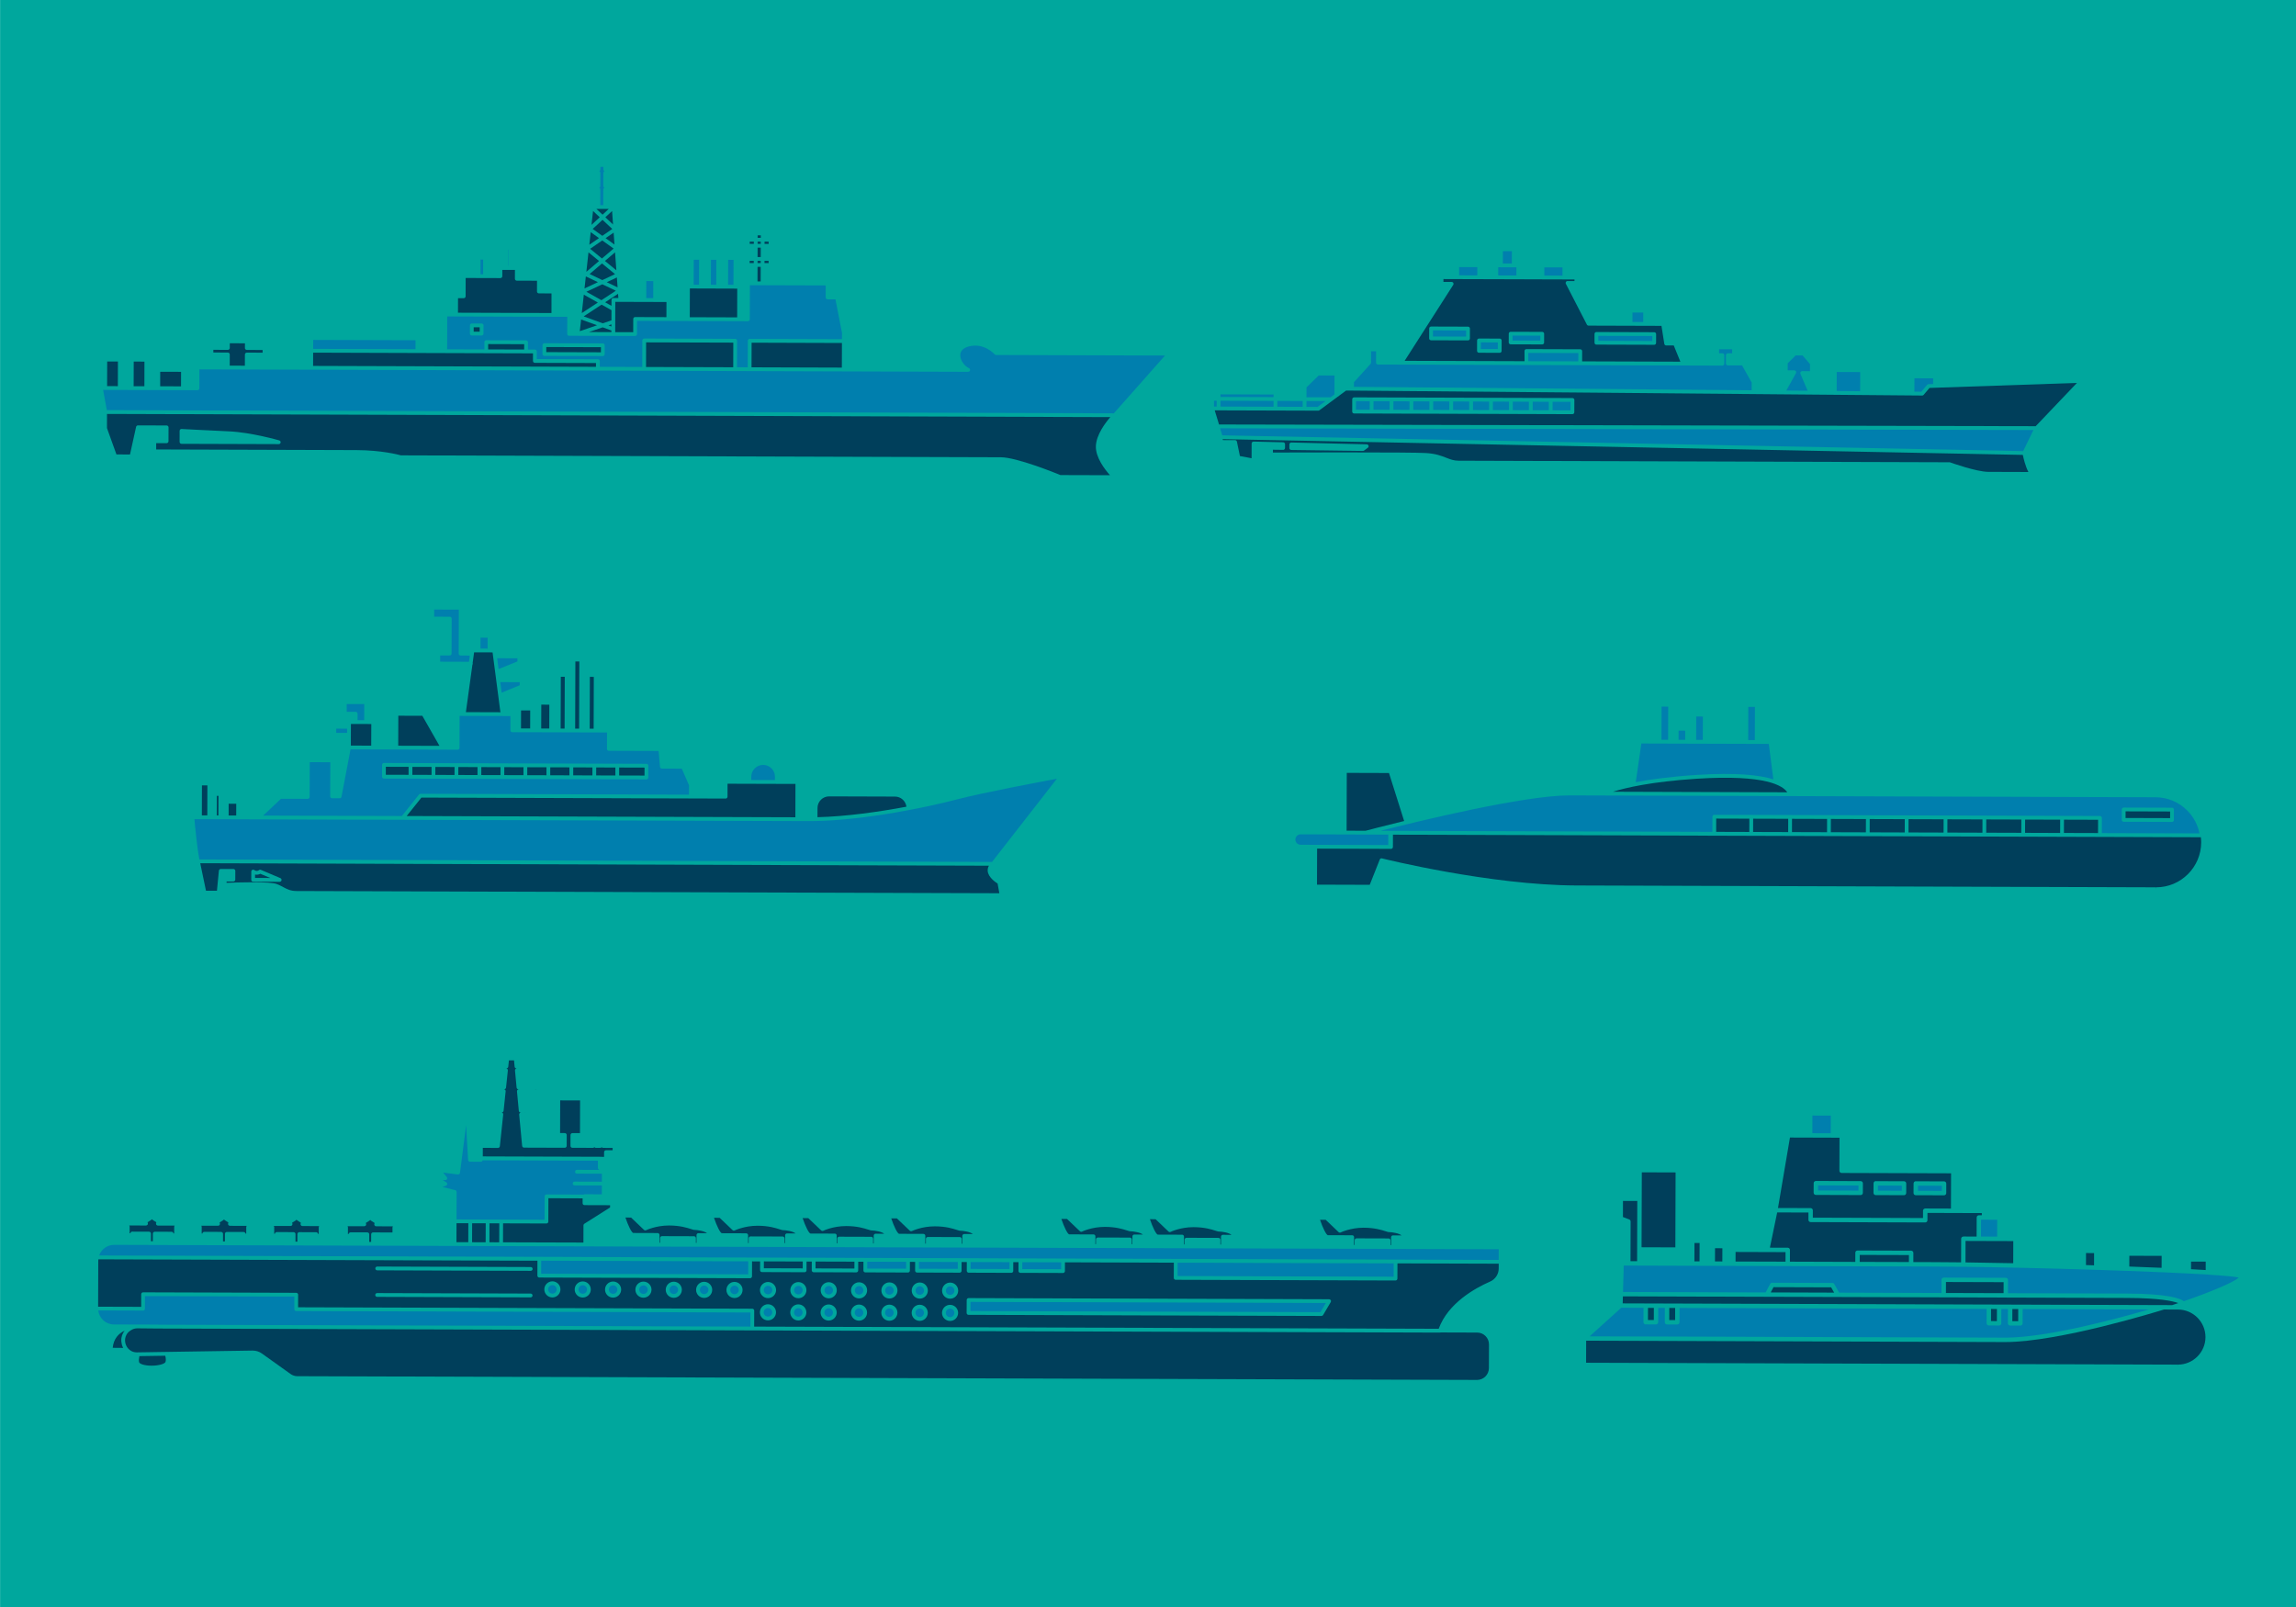 <?xml version="1.0" encoding="utf-8"?>
<!-- Generator: Adobe Illustrator 23.1.0, SVG Export Plug-In . SVG Version: 6.00 Build 0)  -->
<svg version="1.1" xmlns="http://www.w3.org/2000/svg" xmlns:xlink="http://www.w3.org/1999/xlink" x="0px" y="0px"
	 viewBox="0 0 1400 980" style="enable-background:new 0 0 1400 980;" xml:space="preserve">
<style type="text/css">
	.st0{fill:#00A79D;}
	.st1{fill:#003F5B;}
	.st2{fill:#007FAE;}
</style>
<g id="Background">
	<rect x="0.05" class="st0" width="1399.95" height="980"/>
</g>
<g id="Object">
	<g>
		<g>
			<path class="st1" d="M247.97,497.64l237.01,0.75l0.06-20.32l-41.41-0.13l-0.02,7.9c0,0.64-0.52,1.15-1.16,1.15c0,0,0,0,0,0
				l-185.49-0.59L247.97,497.64z"/>
			
				<rect x="296.89" y="464.39" transform="matrix(3.170843e-03 -1 1 3.170843e-03 -171.859 768.073)" class="st1" width="4.86" height="11.7"/>
			
				<rect x="239.76" y="463.12" transform="matrix(3.158653e-03 -1 1 3.158653e-03 -228.624 710.769)" class="st1" width="4.86" height="13.87"/>
			
				<rect x="310.91" y="464.43" transform="matrix(3.170816e-03 -1 1 3.170816e-03 -157.936 782.128)" class="st1" width="4.86" height="11.7"/>
			
				<rect x="366.95" y="464.61" transform="matrix(3.170843e-03 -1 1 3.170843e-03 -102.246 838.35)" class="st1" width="4.86" height="11.7"/>
			
				<rect x="338.93" y="464.52" transform="matrix(3.162269e-03 -1 1 3.162269e-03 -130.088 810.243)" class="st1" width="4.86" height="11.7"/>
			
				<rect x="324.92" y="464.48" transform="matrix(3.162702e-03 -1 1 3.162702e-03 -144.011 796.187)" class="st1" width="4.86" height="11.7"/>
			
				<rect x="352.94" y="464.57" transform="matrix(3.162296e-03 -1 1 3.162296e-03 -116.165 824.299)" class="st1" width="4.86" height="11.7"/>
			
				<rect x="254.86" y="464.26" transform="matrix(3.153723e-03 -1 1 3.153723e-03 -213.623 725.913)" class="st1" width="4.86" height="11.7"/>
			<polygon class="st1" points="126.41,497.26 126.46,478.96 123.14,478.95 123.08,497.25 124.04,497.25 			"/>
			<path class="st1" d="M155.52,533.33l0,2.06l9.28,0.03l-6.06-2.56C158.05,533.24,156.77,533.62,155.52,533.33z"/>
			
				<rect x="126.74" y="490.8" transform="matrix(3.362988e-03 -1 1 3.362988e-03 -359.043 622.361)" class="st1" width="11.94" height="1.01"/>
			<path class="st2" d="M255.5,484.52c0.22-0.28,0.55-0.43,0.9-0.43c0,0,0,0,0,0l163.71,0.52l0.02-5.73l-4.39-10.13l-12.15-0.04
				c-0.6,0-1.09-0.46-1.15-1.06l-0.84-9.69l-30.34-0.1c-0.64,0-1.15-0.52-1.15-1.16l0.03-10.01l-18.54-0.06l-2.06-0.01l0,0
				l-6.92-0.02l-1.94-0.01l0,0l-4.62-0.01c0,0,0,0,0,0c0,0,0,0,0,0l-7.22-0.02c0,0,0,0,0,0l-4.42-0.01c0,0,0,0,0,0l-7.9-0.02l0,0
				l-4.14-0.01c-0.64,0-1.15-0.52-1.15-1.16l0.02-8.67l-4.8-0.02c0,0-0.01,0-0.01,0c0,0,0,0,0,0l-26.19-0.08l-0.06,19.45
				c0,0.64-0.5,1.18-1.16,1.15l-9.05-0.03l0,0l0,0l-28.31-0.09l0,0c0,0,0,0,0,0l0,0l-27.93-0.09l-5.5,28.89
				c-0.1,0.55-0.58,0.94-1.14,0.94c0,0,0,0,0,0l-4.62-0.01c-0.3,0-0.6-0.12-0.81-0.34c-0.22-0.22-0.34-0.51-0.34-0.82l0.07-20.8
				l-12.52-0.04L188.8,486c0,0.31-0.12,0.6-0.34,0.82c-0.22,0.22-0.63,0.33-0.82,0.34l-16.29-0.05l-10.89,10.27l84.56,0.27
				L255.5,484.52z M233.28,474.43c-0.22-0.22-0.34-0.51-0.34-0.82l0.02-7.17c0-0.64,0.52-1.15,1.16-1.15c0,0,0,0,0,0l160.05,0.51
				c0.64,0,1.15,0.52,1.15,1.16l-0.02,7.17c0,0.31-0.12,0.6-0.34,0.82c-0.22,0.22-0.51,0.34-0.81,0.34c0,0,0,0,0,0l-17.76-0.06
				c0,0,0,0,0,0c0,0,0,0,0,0c0,0,0,0,0,0l-28.01-0.09l0,0c0,0,0,0,0,0l0,0l-14-0.04c0,0,0,0,0,0c0,0,0,0-0.01,0c0,0,0,0,0,0
				l-42.03-0.13c0,0,0,0,0,0l-14.01-0.04l0,0c0,0,0,0,0,0l0,0l-44.2-0.14C233.79,474.77,233.49,474.65,233.28,474.43z"/>
			
				<rect x="138.14" y="491.41" transform="matrix(3.180150e-03 -1 1 3.180150e-03 -352.438 633.877)" class="st1" width="7.17" height="4.62"/>
			<path class="st1" d="M603,527.94l-476.88-1.51l-4.02-0.01l3.5,16.77l6.68,0.02l1.19-12.24c0.06-0.59,0.56-1.04,1.15-1.04
				c0,0,0,0,0,0l7.71,0.02c0.3,0,0.6,0.12,0.81,0.34c0.22,0.22,0.34,0.51,0.34,0.82l-0.02,5.3c0,0.64-0.52,1.15-1.16,1.15
				c0,0,0,0,0,0l-4.14-0.01l0,0.82c2.68-0.1,9.38-0.34,15.81-0.34c7.97,0,12.76,0.34,14.63,1.03c1.63,0.6,2.92,1.29,4.17,1.96
				c2.35,1.25,4.39,2.33,8.03,2.35c5.68,0.02,402.1,1.27,428.56,1.36l-1.06-5.92c-1.45-0.91-5.64-3.83-6.03-7.54
				C602.16,530.1,602.4,528.99,603,527.94z M171.66,536.82c-0.11,0.54-0.58,0.92-1.13,0.92c0,0,0,0,0,0l-16.18-0.05
				c-0.3,0-0.6-0.12-0.81-0.34c-0.22-0.22-0.34-0.51-0.34-0.82l0.02-5.01c0-0.43,0.24-0.83,0.63-1.03c0.39-0.2,0.85-0.16,1.2,0.09
				c0.5,0.36,1,0.54,1.48,0.54c0.76,0,1.31-0.44,1.31-0.45c0.33-0.3,0.81-0.38,1.22-0.2l11.92,5.04
				C171.49,535.74,171.77,536.28,171.66,536.82z"/>
			
				<rect x="315" y="435.95" transform="matrix(3.241445e-03 -1 1 3.241445e-03 -119.288 757.811)" class="st1" width="10.98" height="5.58"/>
			
				<rect x="325.22" y="434.54" transform="matrix(3.441094e-03 -1 1 3.441094e-03 -105.654 767.981)" class="st1" width="14.54" height="4.91"/>
			<polygon class="st2" points="316.9,417.9 316.9,416.01 305.05,415.97 305.89,422.41 			"/>
			
				<rect x="331.52" y="422.66" transform="matrix(3.280441e-03 -1 1 3.280441e-03 -73.04 774.456)" class="st1" width="40.93" height="2.41"/>
			<polygon class="st1" points="361.98,444.36 362.08,412.78 359.67,412.77 359.57,444.36 361.29,444.36 			"/>
			<polygon class="st2" points="315.5,403.35 315.5,401.45 303.15,401.41 304.01,408.04 			"/>
			
				<rect x="327.31" y="427.31" transform="matrix(3.280441e-03 -1 1 3.280441e-03 -86.527 770.21)" class="st1" width="31.59" height="2.41"/>
			
				<rect x="207.05" y="442.31" transform="matrix(3.190208e-03 -1 1 3.190208e-03 -237.969 652.54)" class="st2" width="2.55" height="6.64"/>
			<polygon class="st1" points="226.4,441.53 213.97,441.49 213.97,443.22 213.97,443.22 213.97,443.23 213.95,448.08 
				213.95,448.08 213.95,448.09 213.93,454.68 226.35,454.72 			"/>
			
				<rect x="382.84" y="462.78" transform="matrix(3.170376e-03 -1 1 3.170376e-03 -86.457 854.29)" class="st1" width="4.86" height="15.46"/>
			<path class="st2" d="M218.04,435.24l-0.01,3.95l4.04,0.01l0.03-9.82l-10.69-0.03l-0.01,4.72l5.49,0.02
				C217.52,434.08,218.04,434.6,218.04,435.24z"/>
			<polygon class="st1" points="257.52,436.52 242.88,436.47 242.82,454.77 267.98,454.85 			"/>
			
				<rect x="291.84" y="390.03" transform="matrix(3.415233e-03 -1 1 3.415233e-03 -98.037 686.024)" class="st2" width="6.64" height="4.33"/>
			<path class="st2" d="M286.48,399.79l-5.64-0.02c-0.3,0-0.6-0.12-0.81-0.34c-0.22-0.22-0.34-0.51-0.34-0.82l0.08-26.83
				l-15.02-0.05l-0.01,4.33l9.53,0.03c0.3,0,0.6,0.12,0.81,0.34c0.22,0.22,0.34,0.51,0.34,0.82l-0.07,21.34
				c0,0.64-0.52,1.15-1.16,1.15c0,0,0,0,0,0l-5.78-0.02l-0.01,3.79l17.55,0.06L286.48,399.79z"/>
			<path class="st1" d="M300.35,397.85l-1.87-0.01c0,0,0,0,0,0c0,0,0,0,0,0c0,0,0,0,0,0l-9.39-0.03l-0.9,6.54
				c0.04,0.12,0.08,0.25,0.08,0.39c0,0.24-0.09,0.45-0.22,0.64l-3.97,28.91l21.05,0.07L300.35,397.85z"/>
			
				<rect x="282.88" y="464.34" transform="matrix(3.162296e-03 -1 1 3.162296e-03 -185.779 754.021)" class="st1" width="4.86" height="11.7"/>
			<path class="st2" d="M583.92,487.4c-18.13,4.77-56.01,12.71-86.51,13.28c-0.04,0-0.07,0.02-0.11,0.02c0,0,0,0,0,0
				c-0.03,0-0.06-0.02-0.09-0.02c-1.07,0.02-2.16,0.05-3.22,0.05l-0.54,0l-348.26-1.1c0,0,0,0,0,0c0,0,0,0-0.01,0l-4.82-0.02
				l-8.52-0.03l-0.82,0l0,0l-12.46-0.04c0.38,4.26,1.69,18.26,3.04,24.57l247.17,0.78l236.12,0.75l39.55-50.75
				C633.91,476.86,598.48,483.57,583.92,487.4z"/>
			
				<rect x="268.87" y="464.3" transform="matrix(3.162215e-03 -1 1 3.162215e-03 -199.702 739.965)" class="st1" width="4.86" height="11.7"/>
			<path class="st2" d="M472.53,475.72l0.01-2.02c0.01-3.98-3.22-7.23-7.2-7.24c-3.99,0-7.23,3.23-7.24,7.2l-0.01,2.02l11.11,0.04
				L472.53,475.72z"/>
			<path class="st1" d="M545.73,485.78l-40.15-0.13c-0.01,0-0.01,0-0.02,0c-3.9,0-7.07,3.16-7.08,7.06l-0.02,5.64
				c17.46-0.42,37.22-3.21,54.24-6.4C552.24,488.48,549.31,485.79,545.73,485.78z"/>
		</g>
		<g>
			<path class="st2" d="M278.42,726.89l-0.05,16.76l53.68,0.17l0.05-14.25c0-0.64,0.52-1.15,1.16-1.15c0,0,0,0,0,0l22.57,0.07
				c0.18-0.11,0.38-0.19,0.6-0.19c0,0,0,0,0,0l10.54,0.03l0.02-5.39l-16.63-0.05c-0.64,0-1.15-0.52-1.15-1.16
				c0-0.64,0.52-1.15,1.16-1.15c0,0,0,0,0,0l16.63,0.05l0.01-4.86l-15.21-0.05c-0.64,0-1.15-0.52-1.15-1.16
				c0-0.64,0.52-1.15,1.16-1.15c0,0,0,0,0,0l13.57,0.04l-0.48-0.48c-0.22-0.22-0.34-0.51-0.34-0.82l0.01-4.33l-70.26-0.22
				c-0.05,0.2-0.14,0.38-0.28,0.53c-0.22,0.22-0.51,0.34-0.81,0.34c0,0,0,0,0,0l-6.64-0.02c-0.61,0-1.11-0.48-1.15-1.09l-1.21-21.11
				l-3.74,28.97c-0.08,0.63-0.66,1.07-1.29,1l-8.97-1.12l2.2,2.69c0.28,0.35,0.34,0.82,0.15,1.23c-0.19,0.4-0.6,0.66-1.04,0.66
				c0,0,0,0,0,0l-1.6,0l2.2,1.33c0.38,0.23,0.6,0.66,0.55,1.11c-0.05,0.45-0.35,0.82-0.77,0.97l-2.14,0.74l7.8,1.98
				C278.07,725.9,278.43,726.36,278.42,726.89z"/>
			
				<rect x="276.17" y="748.14" transform="matrix(3.179082e-03 -1 1 3.179082e-03 -470.69 1031.304)" class="st1" width="11.56" height="7.2"/>
			
				<rect x="286.22" y="747.64" transform="matrix(3.253704e-03 -1 1 3.253704e-03 -460.721 1041.333)" class="st1" width="11.56" height="8.28"/>
			<path class="st1" d="M368.34,705.51l0.01-2.89c0-0.31,0.12-0.6,0.34-0.82c0.22-0.22,0.49-0.33,0.82-0.34l4.04,0.01l0-1.44
				l-5.78-0.02c-0.35,0-0.67-0.16-0.88-0.42c-0.21,0.25-0.53,0.41-0.88,0.41c0,0,0,0,0,0l-2.69-0.01c-0.3,0-0.6-0.12-0.81-0.34
				c-0.02-0.02-0.05-0.05-0.07-0.07c-0.21,0.25-0.53,0.41-0.88,0.41c0,0,0,0,0,0L349,699.96c-0.64,0-1.15-0.52-1.15-1.16l0.02-6.64
				c0-0.31,0.12-0.6,0.34-0.82c0.22-0.22,0.41-0.3,0.82-0.34l4.62,0.01l0.06-19.93l-12.13-0.04l-0.06,19.93l2.89,0.01
				c0.64,0,1.15,0.52,1.15,1.16l-0.02,6.64c0,0.31-0.12,0.6-0.34,0.82c-0.22,0.22-0.57,0.33-0.82,0.34l-24.85-0.08
				c-0.59,0-1.09-0.45-1.15-1.05l-1.81-19.07c-0.03-0.32,0.08-0.65,0.3-0.89c0.22-0.24,0.53-0.38,0.85-0.38c0,0,0,0,0,0l16.89,0.05
				l-17.11-0.05c-0.59,0-1.09-0.45-1.15-1.05l-1.12-11.85c-0.03-0.33,0.08-0.65,0.3-0.89c0.22-0.24,0.53-0.38,0.85-0.38c0,0,0,0,0,0
				l13.94,0.04l-14.17-0.05c-0.59,0-1.09-0.45-1.15-1.05l-0.98-10.4c-0.03-0.32,0.08-0.65,0.3-0.89c0.22-0.24,0.62-0.43,0.86-0.38
				l10.27,0.03l-10.5-0.03c-0.59,0-1.09-0.45-1.15-1.05l-0.37-3.87l-3.11-0.01l-0.41,3.87c-0.06,0.59-0.56,1.03-1.15,1.03
				c0,0,0,0,0,0l-0.21,0c0.32,0.01,0.61,0.15,0.83,0.38c0.22,0.24,0.32,0.57,0.29,0.89l-1.1,10.4c-0.06,0.59-0.49,1.01-1.15,1.03
				l-0.21,0c0.32,0.01,0.62,0.15,0.83,0.38c0.22,0.24,0.32,0.57,0.29,0.89l-1.25,11.84c-0.06,0.59-0.56,1.03-1.15,1.03c0,0,0,0,0,0
				l-0.21,0c0.32,0.01,0.61,0.15,0.83,0.38c0.22,0.24,0.32,0.57,0.29,0.89l-2.05,19.35c-0.06,0.59-0.56,1.03-1.15,1.03c0,0,0,0,0,0
				l-9.24-0.03l-0.01,5.2l71.36,0.23L368.34,705.51z"/>
			<path class="st1" d="M355.25,733.78l0.01-2.99l-20.86-0.07l-0.05,14.25c0,0.64-0.52,1.15-1.16,1.15c0,0,0,0,0,0l-26.44-0.08
				l-0.04,11.56l41.75,0.13l7.28,0.02l0.03-10.5c0-0.4,0.2-0.76,0.54-0.97l15.68-9.92l0-1.39l-15.6-0.05
				C355.77,734.93,355.25,734.42,355.25,733.78z"/>
			
				<rect x="295.66" y="748.82" transform="matrix(3.253704e-03 -1 1 3.253704e-03 -451.345 1050.8)" class="st1" width="11.56" height="5.97"/>
			<path class="st2" d="M457.4,766.89L457.4,766.89l7.22,0.02l0,0c0,0,0,0,0,0c0,0,0,0,0,0l26.02,0.08c0,0,0,0,0,0c0,0,0,0,0,0
				l37.01,0.12c0,0,0,0,0,0l31.51,0.1c0,0,0,0,0,0c0,0,0,0,0.01,0c0,0,0,0,0,0l26.01,0.08c0,0,0,0,0,0l0,0l37.01,0.12l0,0
				c0,0,0,0,0,0l0,0l26.01,0.08c0,0,0,0,0,0l68.7,0.22c0,0,0,0,0,0c0,0,0,0,0,0c0,0,0,0,0,0l134.04,0.42c0,0,0,0,0,0c0,0,0,0,0,0
				c0,0,0,0,0,0l62.9,0.2l0.02-6.5l-844.31-2.67c-4.22,0-7.78,2.72-9.11,6.47L457.4,766.89L457.4,766.89z"/>
			
				<rect x="779.86" y="708.43" transform="matrix(3.183171e-03 -1 1 3.183171e-03 7.134 1555.766)" class="st2" width="8.14" height="131.74"/>
			
				<rect x="633.1" y="760.01" transform="matrix(3.007649e-03 -1 1 3.007649e-03 -138.57 1404.733)" class="st2" width="4.19" height="23.71"/>
			<path class="st1" d="M224.82,751.9c0.22,0.22,0.34,0.51,0.34,0.82l-0.01,4.62l1.16,0l0.01-4.62c0-0.31,0.12-0.6,0.34-0.82
				c0.22-0.22,0.51-0.34,0.81-0.34c0,0,0,0,0,0l11.84,0.04l0.01-3c0-0.28,0.11-0.54,0.28-0.74l-10.24-0.03
				c-0.38,0-0.73-0.19-0.95-0.5c-0.22-0.31-0.26-0.71-0.13-1.06l0.16-0.44l-2.3-1.48c-0.16-0.11-0.3-0.25-0.39-0.42
				c-0.09,0.17-0.23,0.31-0.39,0.41l-2.31,1.46l0.16,0.45c0.13,0.36,0.08,0.75-0.14,1.06c-0.22,0.31-0.61,0.4-0.95,0.49l-10.24-0.03
				c0.18,0.21,0.28,0.48,0.27,0.75l-0.01,4l0.44,0c0.07-0.57,0.6-0.91,1.15-1.01l10.26,0.03
				C224.31,751.56,224.61,751.69,224.82,751.9z"/>
			<path class="st1" d="M92.05,752.3l-0.01,4.62l1.16,0l0.01-4.62c0-0.31,0.12-0.6,0.34-0.82c0.22-0.22,0.6-0.29,0.82-0.34
				l10.26,0.03c0.59,0,1.07,0.44,1.14,1.01l0.44,0l0.01-4c0-0.28,0.1-0.54,0.28-0.75l-10.24-0.03c-0.38,0-0.73-0.19-0.95-0.5
				c-0.21-0.31-0.26-0.71-0.13-1.06l0.17-0.44l-2.3-1.48c-0.16-0.11-0.3-0.25-0.39-0.42c-0.09,0.17-0.23,0.31-0.39,0.41l-2.31,1.46
				l0.16,0.45c0.13,0.36,0.08,0.75-0.14,1.06c-0.22,0.31-0.6,0.44-0.95,0.49l-10.24-0.03c0.17,0.2,0.27,0.46,0.27,0.75l-0.01,4.01
				l0.44,0c0.03-0.25,0.15-0.49,0.33-0.67c0.22-0.22,0.51-0.4,0.82-0.34l10.26,0.03C91.54,751.14,92.05,751.66,92.05,752.3z"/>
			<path class="st1" d="M135.65,751.62c0.22,0.22,0.34,0.51,0.34,0.82l-0.01,4.62l1.16,0l0.01-4.62c0-0.31,0.12-0.6,0.34-0.82
				c0.22-0.22,0.56-0.28,0.82-0.34l10.26,0.03c0.31,0,0.6,0.12,0.81,0.34c0.18,0.18,0.3,0.42,0.33,0.67l0.44,0l0.01-4
				c0-0.28,0.1-0.54,0.28-0.75l-10.24-0.03c-0.38,0-0.73-0.19-0.95-0.5c-0.22-0.31-0.26-0.71-0.13-1.06l0.16-0.44l-2.3-1.48
				c-0.16-0.11-0.3-0.25-0.39-0.42c-0.09,0.17-0.23,0.31-0.39,0.41l-2.31,1.46l0.16,0.45c0.13,0.36,0.08,0.75-0.14,1.06
				c-0.22,0.31-0.55,0.49-0.95,0.49l-10.24-0.03c0.18,0.21,0.28,0.48,0.27,0.75l-0.01,4l0.44,0c0.07-0.57,0.56-1.01,1.15-1.01
				c0,0,0,0,0,0l10.26,0.03C135.14,751.28,135.43,751.41,135.65,751.62z"/>
			<path class="st1" d="M456.16,753.27l-0.01,4.77l0.36,0l0.01-2.89c0-0.64,0.52-1.15,1.16-1.15c0,0,0,0,0,0l19.54,0.06
				c0.3,0,0.6,0.12,0.81,0.34c0.22,0.22,0.34,0.51,0.34,0.82l-0.01,2.89l0.36,0l0.01-4.77c0-0.31,0.12-0.6,0.34-0.82
				c0.22-0.22,0.51-0.34,0.81-0.34c0,0,0,0,0,0l5.24,0.02c-1.5-1.26-5.29-1.96-8.05-2.05c-0.09,0-0.18-0.02-0.26-0.04
				c-0.39-0.1-0.84-0.25-1.39-0.43c-2.51-0.81-6.71-2.16-13.48-2.18c-8.03,0-13.88,2.84-13.94,2.87c-0.44,0.21-0.96,0.14-1.31-0.2
				l-7.88-7.51l-3.44-0.01c1.65,4.94,3.77,9.18,4.76,9.41l14.85,0.05C455.64,752.12,456.16,752.64,456.16,753.27z"/>
			<path class="st1" d="M721.61,753.3c0.22,0.22,0.34,0.51,0.34,0.82l-0.02,4.77l0.36,0l0.01-2.89c0-0.31,0.12-0.6,0.34-0.82
				c0.22-0.22,0.46-0.3,0.82-0.34L743,754.9c0.64,0,1.15,0.52,1.15,1.16l-0.01,2.89l0.36,0l0.02-4.77c0-0.64,0.52-1.15,1.16-1.15
				c0,0,0,0,0,0l5.24,0.02c-1.5-1.26-5.29-1.96-8.05-2.05c-0.09,0-0.18-0.02-0.26-0.04c-0.39-0.1-0.84-0.25-1.38-0.42
				c-2.51-0.81-6.71-2.16-13.48-2.18c-8.03,0-13.88,2.84-13.94,2.87c-0.44,0.21-0.96,0.13-1.31-0.2l-7.88-7.51l-3.44-0.01
				c1.65,4.94,3.77,9.18,4.76,9.41l14.86,0.05C721.1,752.96,721.4,753.08,721.61,753.3z"/>
			<path class="st1" d="M825.32,753.63c0.22,0.22,0.34,0.51,0.34,0.82l-0.02,4.77l0.36,0l0.01-2.89c0-0.64,0.6-1.2,1.16-1.15
				l19.54,0.06c0.3,0,0.6,0.12,0.81,0.34c0.22,0.22,0.34,0.51,0.34,0.82l-0.01,2.89l0.36,0l0.02-4.77c0-0.64,0.52-1.15,1.16-1.15
				c0,0,0,0,0,0l5.23,0.02c-1.5-1.26-5.29-1.96-8.04-2.05c-0.09,0-0.18-0.02-0.26-0.04c-0.38-0.1-0.84-0.25-1.38-0.42
				c-2.51-0.81-6.71-2.16-13.48-2.18c-8.03,0-13.88,2.84-13.94,2.87c-0.44,0.21-0.96,0.13-1.31-0.2l-7.88-7.51l-3.44-0.01
				c1.65,4.94,3.77,9.18,4.76,9.41l14.85,0.05C824.81,753.29,825.11,753.41,825.32,753.63z"/>
			<path class="st1" d="M84.99,827.01c-0.32,1.43-0.39,2.65-0.19,3.63c0.21,1.07,3.12,2.19,7.61,2.19c4.63,0,8.13-1.18,8.5-2.27
				c0.32-0.95,0.27-2.25-0.15-3.79L84.99,827.01z"/>
			<path class="st1" d="M68.73,821.94c0.87,0.03,2.51,0.05,5.62,0.05l0.75,0c-0.28-0.53-0.5-1.09-0.68-1.66
				c-0.05-0.15-0.08-0.31-0.12-0.46c-0.13-0.48-0.22-0.97-0.27-1.46c-0.02-0.18-0.04-0.36-0.05-0.54c-0.03-0.64-0.03-1.28,0.06-1.92
				c0.08-0.53,0.21-1.03,0.37-1.52c0.05-0.14,0.1-0.27,0.15-0.41c0.15-0.39,0.33-0.77,0.53-1.14c0.05-0.09,0.09-0.19,0.15-0.28
				c0.23-0.39,0.48-0.76,0.77-1.11C72.29,813.18,69.25,816.46,68.73,821.94z"/>
			<path class="st1" d="M878.08,812.65C878.08,812.65,878.08,812.65,878.08,812.65l-781.83-2.47c0,0,0,0-0.01,0l-12.41-0.12
				c-1.29,0-2.46,0.29-3.41,0.84l-0.73,0.43c-2.39,1.46-3.14,3.5-3.36,4.96c-0.32,2.17,0.36,4.44,1.83,6.09
				c0.95,1.07,2.65,2.34,5.34,2.34l70.49-1.1c0,0,0,0,0,0c2.15,0,4.07,0.62,5.69,1.78l17.49,12.5c1.23,0.88,2.67,1.35,4.18,1.35
				l719.27,2.28l0.02,1.16v-1.16c3.97,0,7.22-3.23,7.23-7.21l0.05-14.43c0.01-1.93-0.74-3.75-2.1-5.12
				c-1.36-1.37-3.18-2.13-5.11-2.13l-22.23-0.07C878.36,812.62,878.22,812.65,878.08,812.65z"/>
			<path class="st1" d="M510.18,753.45l-0.01,4.77l0.36,0l0.01-2.89c0-0.64,0.54-1.16,1.16-1.15l19.54,0.06
				c0.3,0,0.6,0.12,0.81,0.34c0.22,0.22,0.34,0.51,0.34,0.82l-0.01,2.89l0.36,0l0.01-4.77c0-0.31,0.12-0.6,0.34-0.82
				c0.22-0.22,0.51-0.34,0.82-0.34c0,0,0,0,0,0l5.24,0.02c-1.5-1.26-5.29-1.96-8.05-2.05c-0.09,0-0.18-0.02-0.26-0.04
				c-0.39-0.1-0.84-0.25-1.38-0.42c-2.51-0.81-6.71-2.16-13.48-2.18c-8.06,0-13.88,2.84-13.94,2.87c-0.44,0.21-0.96,0.14-1.31-0.2
				l-7.88-7.51l-3.44-0.01c1.65,4.95,3.76,9.18,4.76,9.41l14.85,0.05C509.67,752.29,510.18,752.81,510.18,753.45z"/>
			<path class="st1" d="M667.59,753.13c0.22,0.22,0.34,0.51,0.34,0.82l-0.02,4.77l0.36,0l0.01-2.89c0-0.31,0.12-0.6,0.34-0.82
				c0.22-0.22,0.46-0.28,0.82-0.34l19.54,0.06c0.64,0,1.15,0.52,1.15,1.16l-0.01,2.89l0.36,0l0.02-4.77c0-0.64,0.52-1.15,1.16-1.15
				c0,0,0,0,0,0l5.23,0.02c-1.5-1.26-5.29-1.96-8.04-2.05c-0.09,0-0.18-0.02-0.26-0.04c-0.39-0.1-0.84-0.25-1.38-0.42
				c-2.51-0.81-6.71-2.16-13.48-2.18c-8.06,0-13.88,2.84-13.93,2.87c-0.44,0.22-0.96,0.14-1.31-0.2l-7.88-7.51l-3.44-0.01
				c1.65,4.94,3.77,9.18,4.76,9.41l14.85,0.05C667.08,752.79,667.37,752.91,667.59,753.13z"/>
			
				<rect x="601.59" y="759.91" transform="matrix(2.936459e-03 -1 1 2.936459e-03 -169.848 1373.173)" class="st2" width="4.19" height="23.71"/>
			<path class="st1" d="M564.21,753.62l-0.01,4.77l0.36,0l0.01-2.89c0-0.64,0.52-1.15,1.16-1.15c0,0,0,0,0,0l19.54,0.06
				c0.3,0,0.6,0.12,0.81,0.34c0.22,0.22,0.34,0.51,0.34,0.82l-0.01,2.89l0.36,0l0.01-4.77c0-0.31,0.12-0.6,0.34-0.82
				c0.22-0.22,0.62-0.29,0.82-0.34l5.24,0.02c-1.5-1.26-5.29-1.96-8.05-2.05c-0.09,0-0.18-0.02-0.26-0.04
				c-0.39-0.1-0.84-0.25-1.38-0.42c-2.51-0.81-6.71-2.16-13.48-2.18c-8.03,0-13.88,2.84-13.94,2.87c-0.44,0.21-0.96,0.13-1.31-0.2
				l-7.88-7.51l-3.44-0.01c1.65,4.94,3.76,9.18,4.76,9.41l14.86,0.05C563.69,752.46,564.21,752.98,564.21,753.62z"/>
			<path class="st1" d="M179.85,751.76c0.22,0.22,0.34,0.51,0.34,0.82l-0.01,4.62l1.16,0l0.01-4.62c0-0.31,0.12-0.6,0.34-0.82
				c0.22-0.22,0.57-0.42,0.82-0.34l10.26,0.03c0.59,0,1.07,0.44,1.14,1.01l0.44,0l0.01-4c0-0.28,0.1-0.54,0.28-0.75l-10.24-0.03
				c-0.38,0-0.73-0.19-0.95-0.5c-0.21-0.31-0.26-0.71-0.13-1.06l0.17-0.44l-2.3-1.48c-0.16-0.11-0.3-0.25-0.39-0.42
				c-0.09,0.17-0.23,0.31-0.39,0.41l-2.31,1.46l0.16,0.45c0.13,0.36,0.08,0.75-0.14,1.06c-0.21,0.31-0.57,0.49-0.95,0.49
				c0,0,0,0,0,0l-10.24-0.03c0.17,0.2,0.27,0.46,0.27,0.75l-0.01,4.01l0.44,0c0.03-0.25,0.15-0.49,0.33-0.67
				c0.22-0.22,0.48-0.37,0.82-0.34l10.26,0.03C179.34,751.42,179.63,751.55,179.85,751.76z"/>
			<path class="st2" d="M69.43,807.7l13.52,0.04c0,0,0,0,0.01,0l0.43,0l12.92,0.04c0.11,0,0.2,0.05,0.3,0.08l360.94,1.14l0.03-8.6
				l-276.97-0.88c-0.3,0-0.6-0.12-0.81-0.34c-0.22-0.22-0.34-0.51-0.34-0.82l0.02-7.66l-91.09-0.29l-0.02,7.66
				c0,0.31-0.12,0.6-0.34,0.82c-0.22,0.22-0.51,0.34-0.81,0.34c0,0,0,0,0,0l-27.31-0.09C60.47,803.94,64.49,807.68,69.43,807.7z"/>
			<path class="st1" d="M86.09,789.26c0-0.31,0.12-0.6,0.34-0.82c0.22-0.22,0.51-0.34,0.81-0.34c0,0,0,0,0,0l93.4,0.3
				c0.3,0,0.6,0.12,0.81,0.34c0.22,0.22,0.34,0.51,0.34,0.82l-0.02,7.66l276.97,0.88c0.64,0,1.15,0.52,1.15,1.16l-0.03,9.75
				l417.39,1.32c5.68-15.57,22.01-24.7,31.34-28.78c3.18-1.39,5.25-4.5,5.26-7.93l0.01-2.98l-61.75-0.2l-0.03,9.29
				c0,0.64-0.52,1.15-1.16,1.15c0,0,0,0,0,0l-134.05-0.42c-0.3,0-0.6-0.12-0.81-0.34c-0.22-0.22-0.34-0.51-0.34-0.82l0.03-9.29
				l-66.39-0.21l-0.02,5.34c0,0.31-0.12,0.6-0.34,0.82s-0.51,0.34-0.81,0.34c0,0,0,0,0,0l-26.02-0.08c-0.64,0-1.15-0.52-1.15-1.16
				l0.02-5.34l-3.19-0.01l-0.02,5.34c0,0.31-0.12,0.6-0.34,0.82c-0.22,0.22-0.51,0.34-0.82,0.34c0,0,0,0,0,0l-26.02-0.08
				c-0.64,0-1.15-0.52-1.15-1.16l0.02-5.34l-3.19-0.01l-0.02,5.34c0,0.31-0.12,0.6-0.34,0.82c-0.22,0.22-0.51,0.34-0.81,0.34
				c0,0,0,0,0,0l-26.02-0.08c-0.64,0-1.15-0.52-1.15-1.16l0.02-5.34l-3.19-0.01l-0.02,5.34c0,0.64-0.52,1.15-1.16,1.15c0,0,0,0,0,0
				l-26.02-0.08c-0.3,0-0.6-0.12-0.81-0.34c-0.22-0.22-0.34-0.51-0.34-0.82l0.02-5.34l-3.19-0.01l-0.02,5.34
				c0,0.31-0.12,0.6-0.34,0.82c-0.22,0.22-0.51,0.34-0.81,0.34c0,0,0,0,0,0l-26.02-0.08c-0.3,0-0.6-0.12-0.81-0.34
				c-0.22-0.22-0.34-0.51-0.34-0.82l0.02-5.34l-3.19-0.01l-0.02,5.34c0,0.31-0.12,0.6-0.34,0.82c-0.22,0.22-0.51,0.34-0.81,0.34
				c0,0,0,0,0,0l-26.02-0.08c-0.64,0-1.15-0.52-1.15-1.16l0.02-5.34l-4.91-0.02l-0.03,9.1c0,0.31-0.12,0.6-0.34,0.82
				c-0.22,0.22-0.51,0.34-0.81,0.34c0,0,0,0,0,0l-128.56-0.41c-0.64,0-1.15-0.52-1.15-1.16l0.03-9.1l-267.7-0.85
				c-0.03,0.29-0.09,0.56-0.09,0.86l-0.09,28.04l26.27,0.08L86.09,789.26z M589.45,792.78c0-0.31,0.12-0.6,0.34-0.82
				c0.22-0.22,0.51-0.34,0.81-0.34c0,0,0,0,0,0l219.84,0.7c0.41,0,0.79,0.22,1,0.58c0.21,0.36,0.2,0.8-0.01,1.16l-4.65,7.88
				c-0.21,0.35-0.59,0.57-1,0.57c0,0,0,0,0,0l-215.22-0.68c-0.64,0-1.15-0.52-1.15-1.16L589.45,792.78z M579.35,782.16
				c1.33,0,2.56,0.52,3.48,1.45c0.93,0.93,1.43,2.17,1.43,3.48c-0.01,2.7-2.21,4.9-4.91,4.9c0,0-0.01,0-0.01,0
				c-2.71-0.01-4.91-2.22-4.9-4.93C574.45,784.35,576.66,782.16,579.35,782.16z M579.31,795.73c1.33,0,2.56,0.52,3.48,1.45
				c0.93,0.93,1.43,2.17,1.43,3.48c-0.01,2.7-2.21,4.9-4.91,4.9c0,0-0.01,0-0.01,0c-2.71-0.01-4.91-2.22-4.9-4.93
				C574.41,797.93,576.61,795.73,579.31,795.73z M560.85,782.1c2.72,0.01,4.92,2.22,4.91,4.93c-0.01,2.7-2.21,4.9-4.91,4.9
				c0,0-0.02,0-0.02,0c-2.7-0.01-4.9-2.22-4.9-4.93C555.95,784.29,558.15,782.1,560.85,782.1z M560.81,795.68
				c1.33,0,2.56,0.52,3.48,1.45c0.92,0.93,1.43,2.17,1.43,3.48c-0.01,2.7-2.21,4.9-4.91,4.9c0,0-0.01,0-0.01,0
				c-2.71-0.01-4.9-2.22-4.9-4.93C555.9,797.87,558.11,795.68,560.81,795.68z M542.34,782.04c2.73,0.01,4.92,2.22,4.91,4.93
				c-0.01,2.7-2.21,4.9-4.91,4.9c0,0-0.02,0-0.02,0c-2.71-0.01-4.9-2.22-4.89-4.93C537.44,784.23,539.64,782.04,542.34,782.04z
				 M542.3,795.62c2.73,0.01,4.92,2.22,4.91,4.93c-0.01,2.7-2.21,4.9-4.91,4.9c0,0-0.02,0-0.02,0c-2.71-0.01-4.9-2.22-4.89-4.93
				C537.4,797.81,539.6,795.62,542.3,795.62z M523.83,781.98c2.73,0.01,4.92,2.22,4.91,4.93c-0.01,2.7-2.21,4.9-4.91,4.9
				c0,0-0.02,0-0.02,0c-2.71-0.01-4.9-2.22-4.9-4.93C518.93,784.18,521.14,781.98,523.83,781.98z M523.79,795.56
				c2.73,0.01,4.92,2.22,4.91,4.93c-0.01,2.7-2.21,4.9-4.91,4.9c0,0-0.02,0-0.02,0c-2.71-0.01-4.9-2.22-4.9-4.93
				C518.89,797.75,521.09,795.56,523.79,795.56z M505.33,781.92c2.72,0.01,4.92,2.22,4.91,4.93c-0.01,2.7-2.21,4.9-4.91,4.9
				c0,0-0.02,0-0.02,0c-2.71-0.01-4.9-2.22-4.9-4.93C500.43,784.12,502.63,781.92,505.33,781.92z M505.28,795.5
				c2.72,0.01,4.92,2.22,4.91,4.93c-0.01,2.7-2.21,4.9-4.91,4.9c0,0-0.02,0-0.02,0c-2.71-0.01-4.9-2.22-4.9-4.93
				C500.38,797.7,502.59,795.5,505.28,795.5z M486.82,781.86c2.73,0.01,4.92,2.22,4.91,4.93c-0.01,2.7-2.21,4.9-4.91,4.9
				c0,0-0.02,0-0.02,0c-2.71-0.01-4.9-2.22-4.89-4.93C481.92,784.06,484.12,781.86,486.82,781.86z M486.78,795.44
				c2.72,0.01,4.92,2.22,4.91,4.93c-0.01,2.7-2.21,4.9-4.91,4.9c0,0-0.02,0-0.02,0c-2.71-0.01-4.9-2.22-4.89-4.93
				C481.87,797.64,484.08,795.44,486.78,795.44z M468.31,781.8c2.72,0.01,4.92,2.22,4.91,4.93c-0.01,2.7-2.21,4.9-4.91,4.9
				c0,0-0.02,0-0.02,0c-2.71-0.01-4.9-2.22-4.9-4.93C463.41,784,465.62,781.8,468.31,781.8z M468.27,795.38
				c2.73,0.01,4.92,2.22,4.91,4.93c-0.01,2.7-2.21,4.9-4.91,4.9c0,0-0.02,0-0.02,0c-2.71-0.01-4.9-2.22-4.9-4.93
				C463.37,797.58,465.57,795.38,468.27,795.38z M447.87,781.74c2.72,0.01,4.92,2.22,4.91,4.93c-0.01,2.7-2.21,4.9-4.91,4.9
				c0,0-0.02,0-0.02,0c-2.71-0.01-4.9-2.22-4.9-4.93C442.97,783.94,445.17,781.74,447.87,781.74z M429.36,781.68
				c2.73,0.01,4.92,2.22,4.91,4.93c-0.01,2.7-2.21,4.9-4.91,4.9c0,0-0.02,0-0.02,0c-2.71-0.01-4.9-2.22-4.89-4.93
				C424.46,783.88,426.66,781.68,429.36,781.68z M410.85,781.62c2.73,0.01,4.92,2.22,4.91,4.93c-0.01,2.7-2.21,4.9-4.91,4.9
				c0,0-0.02,0-0.02,0c-2.71-0.01-4.9-2.22-4.9-4.93C405.95,783.82,408.16,781.62,410.85,781.62z M392.35,781.56
				c2.72,0.01,4.92,2.22,4.91,4.93c-0.01,2.7-2.21,4.9-4.91,4.9c0,0-0.02,0-0.02,0c-1.31,0-2.54-0.52-3.47-1.45
				c-0.93-0.93-1.43-2.17-1.43-3.48C387.45,783.76,389.65,781.56,392.35,781.56z M373.84,781.51c2.72,0.01,4.92,2.22,4.91,4.92
				c-0.01,2.7-2.21,4.9-4.91,4.9c0,0-0.02,0-0.02,0c-1.31,0-2.54-0.52-3.47-1.45c-0.92-0.93-1.43-2.17-1.43-3.48
				C368.94,783.7,371.14,781.51,373.84,781.51z M355.33,781.45c1.33,0,2.56,0.52,3.48,1.45c0.93,0.93,1.43,2.17,1.43,3.48
				c-0.01,2.7-2.21,4.9-4.91,4.9c0,0-0.01,0-0.01,0c-2.71-0.01-4.91-2.22-4.9-4.93C350.43,783.64,352.64,781.45,355.33,781.45z
				 M336.82,781.39c2.73,0.01,4.92,2.22,4.91,4.93c-0.01,2.7-2.21,4.9-4.91,4.9c0,0-0.02,0-0.02,0c-2.71-0.01-4.9-2.22-4.9-4.93
				C331.92,783.58,334.13,781.39,336.82,781.39z M230.02,772.38l93.6,0.3c0.64,0,1.15,0.52,1.15,1.16c0,0.64-0.52,1.15-1.16,1.15
				c0,0,0,0,0,0l-93.6-0.3c-0.64,0-1.15-0.52-1.15-1.16C228.86,772.89,229.39,772.37,230.02,772.38z M229.96,788.56
				C229.96,788.56,229.96,788.56,229.96,788.56l93.61,0.3c0.64,0,1.15,0.52,1.15,1.16c0,0.64-0.52,1.15-1.16,1.15c0,0,0,0,0,0
				l-93.6-0.3c-0.64,0-1.15-0.52-1.15-1.16C228.81,789.08,229.32,788.56,229.96,788.56z"/>
			
				<rect x="570.07" y="759.81" transform="matrix(2.936249e-03 -1 1 2.936249e-03 -201.172 1341.558)" class="st2" width="4.19" height="23.71"/>
			<polygon class="st2" points="808.43,794.63 591.76,793.94 591.74,799.53 805.14,800.2 			"/>
			
				<rect x="389.13" y="709.85" transform="matrix(2.995657e-03 -1 1 2.995657e-03 -381.046 1163.754)" class="st2" width="7.94" height="126.25"/>
			
				<rect x="475.52" y="759.51" transform="matrix(3.007864e-03 -1 1 3.007864e-03 -295.177 1246.657)" class="st1" width="4.19" height="23.71"/>
			
				<rect x="507.04" y="759.61" transform="matrix(2.912655e-03 -1 1 2.912655e-03 -263.808 1278.345)" class="st1" width="4.19" height="23.71"/>
			
				<rect x="538.56" y="759.71" transform="matrix(2.984562e-03 -1 1 2.984562e-03 -232.521 1309.905)" class="st2" width="4.19" height="23.71"/>
			<g>
				<path class="st2" d="M447.86,789.25L447.86,789.25c1.44,0,2.6-1.16,2.61-2.59c0-1.43-1.16-2.6-2.59-2.61
					c-1.44,0-2.6,1.16-2.61,2.59C445.26,788.08,446.43,789.25,447.86,789.25z"/>
				<path class="st2" d="M429.35,789.19L429.35,789.19c1.44,0,2.6-1.16,2.61-2.59c0-1.43-1.16-2.6-2.59-2.61
					c-1.44,0-2.6,1.16-2.61,2.59C426.76,788.02,427.92,789.19,429.35,789.19z"/>
				<path class="st2" d="M468.26,802.89L468.26,802.89c1.44,0,2.6-1.16,2.61-2.59c0-1.43-1.16-2.6-2.59-2.61
					c-1.44,0-2.6,1.16-2.61,2.59C465.67,801.72,466.83,802.89,468.26,802.89z"/>
				<path class="st2" d="M410.85,789.13L410.85,789.13c1.44,0,2.6-1.16,2.61-2.59c0-1.43-1.16-2.6-2.59-2.61
					c-1.44,0-2.6,1.16-2.61,2.59C408.25,787.96,409.41,789.13,410.85,789.13z"/>
				<path class="st2" d="M468.31,789.32L468.31,789.32c1.44,0,2.6-1.16,2.61-2.59c0-1.43-1.16-2.6-2.59-2.61
					c-1.44,0-2.6,1.16-2.61,2.59C465.71,788.14,466.87,789.31,468.31,789.32z"/>
				<path class="st2" d="M486.81,789.37L486.81,789.37c1.44,0,2.6-1.16,2.61-2.59c0-1.43-1.16-2.6-2.59-2.61
					c-1.44,0-2.6,1.16-2.61,2.59C484.22,788.2,485.38,789.37,486.81,789.37z"/>
				<path class="st2" d="M486.77,802.95L486.77,802.95c1.44,0,2.6-1.16,2.61-2.59c0-1.43-1.16-2.6-2.59-2.61
					c-1.44,0-2.6,1.16-2.61,2.59C484.17,801.78,485.34,802.95,486.77,802.95z"/>
				<path class="st2" d="M505.28,803.01L505.28,803.01c1.44,0,2.6-1.16,2.61-2.59c0-1.43-1.16-2.6-2.59-2.61
					c-1.44,0-2.6,1.16-2.61,2.59C502.68,801.84,503.84,803.01,505.28,803.01z"/>
				<path class="st2" d="M373.83,789.02h0.01c1.43,0,2.6-1.16,2.6-2.59c0-1.43-1.16-2.6-2.59-2.61c-1.44,0-2.61,1.16-2.61,2.59
					c0,0.7,0.27,1.35,0.76,1.84C372.49,788.74,373.14,789.01,373.83,789.02z"/>
				<path class="st2" d="M336.82,788.9L336.82,788.9c1.44,0,2.6-1.16,2.61-2.59c0-1.43-1.16-2.6-2.59-2.61
					c-1.44,0-2.6,1.16-2.61,2.59C334.22,787.73,335.38,788.9,336.82,788.9z"/>
				<path class="st2" d="M392.34,789.08h0.01c1.43,0,2.59-1.16,2.6-2.59c0-1.43-1.16-2.6-2.59-2.61c-1.44,0-2.6,1.16-2.61,2.59
					c0,0.7,0.27,1.35,0.76,1.84C390.99,788.8,391.65,789.07,392.34,789.08z"/>
				<path class="st2" d="M355.33,788.96L355.33,788.96c1.44,0,2.6-1.16,2.61-2.59c0-0.7-0.27-1.35-0.76-1.84
					c-0.49-0.49-1.14-0.77-1.84-0.77c-1.44,0-2.6,1.16-2.61,2.59C352.73,787.78,353.89,788.95,355.33,788.96z"/>
				<path class="st2" d="M579.35,789.67L579.35,789.67c1.44,0,2.6-1.16,2.61-2.59c0-0.7-0.27-1.35-0.76-1.84
					c-0.49-0.49-1.14-0.77-1.84-0.77c-1.44,0-2.6,1.16-2.61,2.59C576.75,788.49,577.91,789.66,579.35,789.67z"/>
				<path class="st2" d="M505.32,789.43L505.32,789.43c1.44,0,2.6-1.16,2.61-2.59c0-1.43-1.16-2.6-2.59-2.61
					c-1.44,0-2.6,1.16-2.61,2.59C502.72,788.26,503.89,789.43,505.32,789.43z"/>
				<path class="st2" d="M579.31,803.25L579.31,803.25c1.44,0,2.6-1.16,2.61-2.59c0-0.7-0.27-1.35-0.76-1.84
					c-0.49-0.49-1.14-0.77-1.84-0.77c-1.44,0-2.6,1.16-2.61,2.59C576.71,802.07,577.87,803.24,579.31,803.25z"/>
				<path class="st2" d="M523.83,789.49L523.83,789.49c1.44,0,2.6-1.16,2.61-2.59c0-1.43-1.16-2.6-2.59-2.61
					c-1.44,0-2.6,1.16-2.61,2.59C521.23,788.32,522.39,789.49,523.83,789.49z"/>
				<path class="st2" d="M523.79,803.07L523.79,803.07c1.44,0,2.6-1.16,2.61-2.59c0-1.43-1.16-2.6-2.59-2.61
					c-1.44,0-2.6,1.16-2.61,2.59C521.19,801.89,522.35,803.07,523.79,803.07z"/>
				<path class="st2" d="M560.84,789.61L560.84,789.61c1.44,0,2.6-1.16,2.61-2.59c0-1.43-1.16-2.6-2.59-2.61
					c-1.44,0-2.6,1.16-2.61,2.59C558.25,788.43,559.41,789.6,560.84,789.61z"/>
				<path class="st2" d="M542.29,803.13L542.29,803.13c1.44,0,2.6-1.16,2.61-2.59c0-1.43-1.16-2.6-2.59-2.61
					c-1.44,0-2.6,1.16-2.61,2.59C539.7,801.95,540.86,803.12,542.29,803.13z"/>
				<path class="st2" d="M542.33,789.55L542.33,789.55c1.44,0,2.6-1.16,2.61-2.59c0-1.43-1.16-2.6-2.59-2.61
					c-1.44,0-2.6,1.16-2.61,2.59C539.74,788.38,540.9,789.55,542.33,789.55z"/>
				<path class="st2" d="M560.8,803.19L560.8,803.19c1.44,0,2.6-1.16,2.61-2.59c0-0.7-0.27-1.35-0.76-1.84
					c-0.49-0.49-1.14-0.76-1.83-0.77c-1.44,0-2.61,1.16-2.61,2.59C558.2,802.01,559.37,803.18,560.8,803.19z"/>
			</g>
			<path class="st1" d="M401.8,752.29c0.22,0.22,0.34,0.51,0.34,0.82l-0.02,4.77l0.36,0l0.01-2.89c0-0.64,0.52-1.15,1.16-1.15
				c0,0,0,0,0,0l19.54,0.06c0.3,0,0.6,0.12,0.81,0.34c0.22,0.22,0.34,0.51,0.34,0.82l-0.01,2.89l0.36,0l0.02-4.77
				c0-0.64,0.52-1.15,1.16-1.15c0,0,0,0,0,0l5.23,0.02c-1.5-1.26-5.29-1.96-8.04-2.05c-0.09,0-0.18-0.02-0.26-0.04
				c-0.39-0.1-0.84-0.25-1.39-0.43c-2.51-0.81-6.71-2.16-13.48-2.18c-8.03,0-13.88,2.84-13.94,2.87c-0.44,0.21-0.96,0.14-1.31-0.2
				l-7.88-7.51l-3.44-0.01c1.65,4.94,3.77,9.18,4.76,9.41l14.85,0.05C401.29,751.95,401.59,752.07,401.8,752.29z"/>
		</g>
		<g>
			
				<rect x="1200.78" y="767.63" transform="matrix(2.957241e-03 -1 1 2.957241e-03 415.363 1987.013)" class="st1" width="6.7" height="35.16"/>
			
				<rect x="1212.14" y="800.15" transform="matrix(3.016965e-03 -1 1 3.016965e-03 410.228 2015.357)" class="st1" width="7.39" height="3.58"/>
			<polygon class="st1" points="1081.42,784.95 1079.7,788.16 1118.38,788.29 1116.56,785.06 			"/>
			
				<rect x="1225.13" y="800.19" transform="matrix(3.003599e-03 -1 1 3.003599e-03 423.155 2028.399)" class="st1" width="7.39" height="3.58"/>
			
				<rect x="1029.16" y="762.06" transform="matrix(3.348089e-03 -1 1 3.348089e-03 267.67 1795.832)" class="st1" width="11.2" height="3.13"/>
			
				<rect x="1043.94" y="763" transform="matrix(3.526449e-03 -1 1 3.526449e-03 279.039 1810.508)" class="st1" width="8.06" height="4.48"/>
			<path class="st1" d="M1225.71,795.59L1225.71,795.59L1225.71,795.59l6.27,0.02l0,0l0,0l92.5,0.29c1.24-0.4,2.49-0.82,3.74-1.24
				c-3.19-1.2-11.33-3.07-31.27-3.13l-307.38-0.97l-0.13,4.28L1225.71,795.59L1225.71,795.59z"/>
			<path class="st1" d="M994.28,744.91l-0.07,24.19l4.03,0.01l0.02-7.17v0l0.01-3.43l0.08-26.13l-8.73-0.03l-0.03,9.83l3.83,1.47
				C993.94,743.86,994.28,744.36,994.28,744.91z"/>
			<path class="st2" d="M1346.27,777.31L1346.27,777.31c-0.07,0-0.12-0.03-0.18-0.04c-3.45-0.22-7.27-0.43-11.39-0.64
				c-0.03,0-0.05,0.01-0.07,0.01c-0.03,0-0.06-0.02-0.09-0.02c-4.68-0.24-9.75-0.48-15.12-0.72c0,0-0.02,0.01-0.03,0.01h-0.01
				c-0.01,0-0.03-0.01-0.04-0.01c-7-0.31-14.51-0.6-22.33-0.89l-0.01,0h-0.01l-0.01,0c-8.52-0.31-17.41-0.6-26.42-0.88l0,0l0,0
				c-13.9-0.42-28.07-0.78-41.57-1.07c-0.03,0-0.05,0.02-0.08,0.02h-0.01c-0.04,0-0.06-0.02-0.1-0.02
				c-11.21-0.24-21.95-0.43-31.69-0.54l-0.01,0h0l-0.01,0c-6.29-0.08-12.16-0.13-17.46-0.14l-14.32-0.05l0,0h-0.01l0,0l-32.7-0.1
				l0,0l0,0l-42.54-0.13l-0.01,0h-0.01c0,0,0,0,0,0l-33.13-0.11l-0.01,0l-0.01,0l-5.36-0.02l-0.01,0l-0.01,0l-7.16-0.02l0,0h-0.01
				l0,0l-6.71-0.02l0,0l0,0l-5.82-0.02l0,0h-0.01l0,0l-32.24-0.1l0,0c0,0,0,0-0.01,0l0,0l-6.71-0.02l0,0c0,0,0,0-0.01,0l0,0
				l-2.72-0.01l-0.47,16.1l86.99,0.28l2.77-5.19c0.24-0.44,0.69-0.71,1.19-0.71h0.01l36.73,0.12c0.48,0,0.93,0.26,1.17,0.68
				l2.96,5.24l62.38,0.2l0.02-8.04c0-0.36,0.14-0.7,0.4-0.95c0.25-0.25,0.59-0.39,0.95-0.39h0.01l37.85,0.12
				c0.35,0,0.7,0.14,0.95,0.4c0.25,0.25,0.39,0.6,0.39,0.95l-0.03,8.04l72.58,0.23c25.03,0.08,32.49,3.03,34.7,4.65
				c15.56-5.37,30.62-11.56,33.44-14.44c-2.54-0.57-9.23-1.17-18.74-1.76C1346.33,777.29,1346.3,777.31,1346.27,777.31z"/>
			
				<rect x="1015.94" y="799.53" transform="matrix(3.043776e-03 -1 1 3.043776e-03 215.214 1818.518)" class="st1" width="7.39" height="3.58"/>
			<path class="st1" d="M1324.7,798.59L1324.7,798.59L1324.7,798.59l-5.17-0.02c-3.77,1.18-64.16,19.85-96.76,19.85
				c-0.09,0-0.18,0-0.27,0l-255.33-0.81l-0.04,13.44l360.82,1.14l0.05,1.34v-1.34c9.23,0,16.77-7.51,16.8-16.74
				c0.03-9.26-7.48-16.82-16.75-16.85L1324.7,798.59z"/>
			
				<rect x="1002.95" y="799.49" transform="matrix(3.043529e-03 -1 1 3.043529e-03 202.305 1805.487)" class="st1" width="7.39" height="3.58"/>
			<path class="st2" d="M1222.78,815.74c25.7,0,69.12-11.83,87.51-17.19l-76.96-0.24l-0.03,8.73c0,0.36-0.14,0.7-0.4,0.95
				c-0.25,0.25-0.59,0.39-0.95,0.39c0,0,0,0-0.01,0l-6.27-0.02c-0.74,0-1.34-0.61-1.34-1.35l0.03-8.74l-4.03-0.01l-0.03,8.73
				c0,0.36-0.14,0.7-0.4,0.95c-0.25,0.25-0.59,0.39-0.95,0.39h0l-6.28-0.02c-0.35,0-0.7-0.14-0.95-0.4
				c-0.25-0.25-0.39-0.6-0.39-0.95l0.03-8.74l-187.24-0.59l-0.03,8.74c0,0.36-0.14,0.7-0.4,0.95c-0.25,0.25-0.59,0.39-0.95,0.39
				h-0.01l-6.27-0.02c-0.74,0-1.34-0.61-1.34-1.35l0.03-8.74l-4.03-0.01l-0.03,8.74c0,0.36-0.14,0.7-0.4,0.95
				c-0.25,0.25-0.59,0.39-0.95,0.39h-0.01l-6.27-0.02c-0.35,0-0.7-0.14-0.95-0.4c-0.25-0.25-0.39-0.6-0.39-0.95l0.03-8.74
				l-13.59-0.04l-19.27,17.41l253.2,0.8C1222.6,815.74,1222.69,815.74,1222.78,815.74z"/>
			
				<rect x="1146.85" y="752.46" transform="matrix(2.796764e-03 -1 1 2.796764e-03 378.302 1914.29)" class="st1" width="4.26" height="30.01"/>
			<path class="st1" d="M1206.58,756.79L1206.58,756.79L1206.58,756.79l-8.07-0.03l-0.04,13.09c8.97,0.11,18.81,0.28,29.11,0.5
				l0.04-13.5L1206.58,756.79L1206.58,756.79z"/>
			
				<rect x="1105.34" y="680.11" transform="matrix(3.170448e-03 -1 1 3.170448e-03 421.489 1794.237)" class="st2" width="10.75" height="11.2"/>
			<path class="st1" d="M1276.88,764.17l-4.92-0.02l-0.02,7.34c1.64,0.05,3.28,0.1,4.92,0.15L1276.88,764.17z"/>
			<polygon class="st2" points="1207.92,754.1 1217.78,754.13 1217.81,743.83 1209.76,743.8 1209.75,743.8 1209.75,743.8 
				1209.75,743.8 1207.96,743.8 			"/>
			<path class="st1" d="M1318.08,765.87l-19.7-0.06l-0.02,6.57c7.29,0.27,13.85,0.53,19.69,0.77L1318.08,765.87z"/>
			<path class="st1" d="M1344.95,769.38l-8.94-0.03l-0.01,4.65c3.32,0.18,6.28,0.35,8.94,0.51L1344.95,769.38z"/>
			<path class="st1" d="M1105.39,738.1l-0.01,4.48l67.19,0.21l0.01-4.48c0-0.36,0.14-0.7,0.4-0.95c0.25-0.25,0.65-0.36,0.95-0.39
				l15.68,0.05l0.07-21.5l-66.75-0.21c-0.35,0-0.7-0.14-0.95-0.4c-0.25-0.25-0.39-0.6-0.39-0.95l0.06-20.16l-17.91-0.06l0,0h0l0,0
				l-12.3-0.04l-7.3,42.98l19.92,0.06C1104.8,736.75,1105.4,737.36,1105.39,738.1z M1166.82,721.72c0-0.74,0.64-1.44,1.35-1.34
				l17.25,0.05c0.35,0,0.7,0.14,0.95,0.4c0.25,0.25,0.39,0.6,0.39,0.95l-0.02,5.82c0,0.36-0.14,0.7-0.4,0.95
				c-0.25,0.25-0.59,0.39-0.95,0.39h-0.01l-17.25-0.06c-0.74,0-1.34-0.61-1.34-1.35L1166.82,721.72z M1142.4,721.64
				c0-0.36,0.14-0.7,0.4-0.95c0.25-0.25,0.49-0.46,0.95-0.39l17.25,0.06c0.74,0,1.34,0.61,1.34,1.35l-0.02,5.82
				c0,0.36-0.14,0.7-0.4,0.95c-0.25,0.25-0.59,0.39-0.95,0.39h-0.01l-17.25-0.06c-0.74,0-1.34-0.61-1.34-1.35L1142.4,721.64z
				 M1105.9,721.53c0-0.36,0.14-0.7,0.4-0.95c0.25-0.25,0.59-0.35,0.95-0.39l27.32,0.09c0.74,0,1.34,0.61,1.34,1.35l-0.02,5.82
				c0,0.36-0.14,0.7-0.4,0.95c-0.25,0.25-0.59,0.39-0.95,0.39h-0.01l-27.32-0.09c-0.74,0-1.34-0.61-1.34-1.35L1105.9,721.53z"/>
			<path class="st1" d="M1091.43,762.24l-0.02,7.17l39.87,0.13l0.02-5.6c0-0.75,0.51-1.32,1.35-1.34l32.7,0.1
				c0.74,0,1.34,0.61,1.34,1.35l-0.02,5.6l12.99,0.04c4.89,0.02,10.33,0.06,16.13,0.13l0.05-14.41c0-0.36,0.14-0.7,0.4-0.95
				c0.25-0.25,0.61-0.32,0.95-0.39l8.06,0.03l0.04-11.65c0-0.74,0.6-1.34,1.34-1.34h0.01l1.79,0.01l0-1.34l-33.15-0.11l-0.01,4.48
				c0,0.36-0.14,0.7-0.4,0.95c-0.25,0.25-0.51,0.3-0.95,0.39l-69.88-0.22c-0.74,0-1.34-0.61-1.34-1.35l0.01-4.48l-19.06-0.06
				l-4.45,21.49l10.9,0.03C1090.83,760.9,1091.43,761.5,1091.43,762.24z"/>
			<polygon class="st1" points="1021.7,714.99 1001.1,714.92 1001.05,731.05 1001.05,731.05 1001.03,736.67 1000.95,760.61 
				1021.56,760.68 			"/>
			<polygon class="st1" points="1088.74,763.58 1077.55,763.54 1077.55,763.54 1077.55,763.54 1058.28,763.48 1058.26,769.31 
				1088.72,769.4 			"/>
			
				<rect x="1119.32" y="712.17" transform="matrix(3.194587e-03 -1 1 3.194587e-03 392.83 1843.057)" class="st2" width="3.14" height="24.64"/>
			
				<rect x="1175.21" y="717.38" transform="matrix(3.152630e-03 -1 1 3.152630e-03 448.405 1899.145)" class="st2" width="3.14" height="14.56"/>
			
				<rect x="1150.79" y="717.31" transform="matrix(3.248788e-03 -1 1 3.248788e-03 424.036 1874.586)" class="st2" width="3.14" height="14.56"/>
		</g>
		<g>
			<polygon class="st1" points="361.62,128.66 360.68,137.13 365.7,132.49 			"/>
			<polygon class="st1" points="372.84,191.73 372.85,189.16 366.82,185.77 355.9,192.94 367.53,197.17 372.83,195.36 			"/>
			<polygon class="st1" points="367.05,157.64 374.15,151.59 367.24,146.64 359.84,151.73 			"/>
			<polygon class="st1" points="367.28,170.81 375.02,167.17 367.08,160.66 359.52,167.1 			"/>
			<path class="st1" d="M375.16,188.49L375.16,188.49l-0.02,7.71c0,0,0,0,0,0l-0.02,6.35l10.98,0.04l0.02-8.09
				c0-0.64,0.52-1.15,1.16-1.15c0,0,0,0,0,0l19.07,0.06l0.03-9.24l-13.48-0.04l-17.72-0.06L375.16,188.49z"/>
			<polygon class="st1" points="359.09,202.5 372.8,202.54 372.81,201.55 367.51,199.62 			"/>
			<path class="st1" d="M372.86,186.51l0.01-3.62c0-0.31,0.12-0.6,0.34-0.82c0.22-0.22,0.48-0.29,0.82-0.34l3.02,0.01l-0.19-2.57
				l-7.87,5.16L372.86,186.51z"/>
			<polygon class="st1" points="372.82,197.81 370.99,198.43 372.82,199.1 			"/>
			<polygon class="st1" points="367.4,134.07 361.4,139.61 367.27,143.81 373.34,139.63 			"/>
			<path class="st2" d="M365.37,114.5c0.41,0.18,0.69,0.59,0.69,1.06l-0.03,9.53l0.62,0l1.2,0l0.03-9.53c0-0.31,0.12-0.6,0.34-0.82
				c0.1-0.1,0.22-0.18,0.36-0.24c-0.41-0.18-0.69-0.59-0.69-1.06l0.02-7.99c0-0.31,0.12-0.6,0.34-0.82c0.1-0.1,0.23-0.18,0.36-0.24
				c-0.13-0.06-0.25-0.14-0.35-0.24c-0.22-0.22-0.34-0.51-0.34-0.82l0-1.54l-1.82-0.01l0,1.54c0,0.31-0.12,0.6-0.34,0.82
				c-0.1,0.1-0.22,0.18-0.36,0.24c0.13,0.06,0.25,0.14,0.35,0.24c0.22,0.22,0.34,0.51,0.34,0.82l-0.03,7.99
				C366.06,113.92,365.78,114.32,365.37,114.5z"/>
			<polygon class="st1" points="371.18,127.42 366.49,127.41 364.86,127.4 364.86,127.4 363.65,127.4 367.41,130.91 			"/>
			<polygon class="st1" points="373.81,136.91 373.22,128.69 369.1,132.5 			"/>
			<polygon class="st1" points="374.69,149.14 374.17,141.87 369.26,145.24 			"/>
			<polygon class="st1" points="366.72,183.07 375.52,177.3 367.27,173.37 357.56,177.93 			"/>
			<polygon class="st1" points="376.58,175.24 376.14,169.2 369.98,172.1 			"/>
			<polygon class="st1" points="375.83,164.84 375.03,153.88 368.87,159.13 			"/>
			
				<rect x="460.03" y="152.93" transform="matrix(3.217420e-03 -1 1 3.217420e-03 307.521 616.299)" class="st1" width="5.75" height="1.93"/>
			
				<rect x="462.25" y="147.07" transform="matrix(3.217253e-03 -1 1 3.217253e-03 313.401 610.474)" class="st1" width="1.35" height="1.93"/>
			
				<rect x="462.21" y="158.79" transform="matrix(3.218255e-03 -1 1 3.218255e-03 301.642 622.122)" class="st1" width="1.35" height="1.93"/>
			
				<rect x="466.74" y="158.52" transform="matrix(3.197554e-03 -1 1 3.197554e-03 306.148 626.666)" class="st1" width="1.35" height="2.5"/>
			
				<rect x="466.77" y="146.79" transform="matrix(3.236100e-03 -1 1 3.236100e-03 317.89 615.013)" class="st1" width="1.35" height="2.5"/>
			
				<rect x="458.42" y="166.22" transform="matrix(3.219592e-03 -1 1 3.219592e-03 294.189 629.503)" class="st1" width="8.89" height="1.93"/>
			
				<rect x="462.16" y="143.31" transform="matrix(2.957185e-03 -1 1 2.957185e-03 317.288 606.78)" class="st1" width="1.54" height="1.93"/>
			
				<rect x="457.72" y="146.77" transform="matrix(3.196148e-03 -1 1 3.196148e-03 308.914 605.938)" class="st1" width="1.35" height="2.5"/>
			
				<rect x="427.52" y="164.41" transform="matrix(3.452681e-03 -1 1 3.452681e-03 267.579 600.603)" class="st2" width="15.22" height="3.27"/>
			
				<rect x="417.02" y="164.38" transform="matrix(3.450467e-03 -1 1 3.450467e-03 257.153 590.073)" class="st2" width="15.22" height="3.27"/>
			<polygon class="st1" points="449.54,176.01 448.39,176.01 448.39,176.01 448.39,176.01 448.39,176.01 427.4,175.94 427.4,175.94 
				427.4,175.94 420.65,175.92 420.6,193.45 449.49,193.54 			"/>
			
				<rect x="438.02" y="164.44" transform="matrix(3.450361e-03 -1 1 3.450361e-03 278.008 611.132)" class="st2" width="15.22" height="3.27"/>
			
				<rect x="457.68" y="158.49" transform="matrix(3.193214e-03 -1 1 3.193214e-03 297.156 617.586)" class="st1" width="1.35" height="2.5"/>
			
				<rect x="390.99" y="174.5" transform="matrix(3.186577e-03 -1 1 3.186577e-03 218.314 572.241)" class="st2" width="10.4" height="4.24"/>
			<path class="st1" d="M363.41,221.39l-37.28-0.12c-0.64,0-1.15-0.52-1.15-1.16l0.01-4.62l-53.54-0.17l-80.51-0.26l-0.03,8.09
				l172.48,0.55L363.41,221.39z"/>
			<path class="st2" d="M606.49,216.09c-0.27-0.3-6.58-7.26-15.77-4.81c-3.17,0.84-4.95,2.53-5.17,4.89
				c-0.28,3.05,2.16,6.87,5.31,8.36c0.49,0.23,0.75,0.77,0.63,1.3c-0.12,0.53-0.59,0.9-1.13,0.9c0,0,0,0,0,0l-197.6-0.63l0,0
				c0,0,0,0,0,0c0,0,0,0,0,0l-28.2-0.09c0,0,0,0,0,0c0,0,0,0,0,0l-174.79-0.55c0,0,0,0,0,0c0,0,0,0,0,0c0,0,0,0,0,0l-39.28-0.12
				c0,0,0,0-0.01,0c0,0,0,0,0,0l-11.56-0.04c0,0,0,0,0,0l-17.33-0.05l-0.03,11.56c0,0.31-0.12,0.6-0.34,0.82
				c-0.22,0.22-0.45,0.35-0.82,0.34l-8.85-0.03c0,0,0,0,0,0c0,0,0,0,0,0l-12.23-0.04l-10.1-0.03c0,0,0,0,0,0c0,0,0,0,0,0l-8.86-0.03
				c0,0,0,0,0,0l-7.31-0.02l0,0c0,0,0,0,0,0l-8.86-0.03c0,0,0,0,0,0l-1.3,0l2.23,12.33l614.06,1.94l31.2-35.24l-102.99-0.33
				C607.02,216.48,606.71,216.33,606.49,216.09z"/>
			<path class="st1" d="M65.23,261.07L71,277.13l8.27,0.03l3.71-16.84c0.12-0.53,0.59-0.91,1.13-0.91c0,0,0,0,0,0l17.5,0.06
				c0.3,0,0.6,0.12,0.81,0.34c0.22,0.22,0.34,0.51,0.34,0.82l-0.03,8.48c0,0.64-0.52,1.15-1.16,1.15c0,0,0,0,0,0l-6.33-0.02
				l-0.01,3.85l122.11,0.39c15.28,0.05,25.66,2.8,27.11,3.21l365.78,1.16c9.76,0.03,33.71,9.76,36.4,10.86l30.19,0.09
				c-3.1-3.46-8.85-10.85-8.6-17.78c0.25-6.89,5.84-14.23,8.8-17.65l-611.78-1.94L65.23,261.07z M109.52,262.76
				c0-0.32,0.13-0.62,0.36-0.84c0.23-0.22,0.52-0.33,0.86-0.31c0,0,15.21,0.82,28.88,1.44c13.65,0.62,30.51,5.48,30.68,5.53
				c0.55,0.16,0.9,0.7,0.82,1.27c-0.08,0.57-0.57,0.99-1.14,0.99c0,0,0,0,0,0l-59.32-0.19c-0.64,0-1.15-0.52-1.15-1.16
				L109.52,262.76z"/>
			<polygon class="st1" points="88.04,235.54 88.08,220.52 81.54,220.49 81.49,235.52 83.09,235.52 			"/>
			<polygon class="st1" points="110.38,235.61 110.41,226.75 97.69,226.71 97.67,235.57 102.49,235.58 			"/>
			
				<rect x="61.1" y="224.69" transform="matrix(3.268256e-03 -1 1 3.268256e-03 -159.581 295.829)" class="st1" width="15.02" height="6.55"/>
			<polygon class="st2" points="294.58,167.24 294.6,158.32 293.01,158.31 292.99,167.24 294.17,167.24 			"/>
			<polygon class="st2" points="310.08,152.27 309.93,152.27 309.9,162.15 310.05,162.15 			"/>
			<polygon class="st1" points="354.33,194.82 353.54,201.95 364.05,198.36 			"/>
			<path class="st1" d="M336.28,178.93l-7.7-0.02c-0.3,0-0.6-0.12-0.81-0.34c-0.22-0.22-0.34-0.51-0.34-0.82l0.02-6.55l-12.33-0.04
				c-0.3,0-0.6-0.12-0.81-0.34c-0.22-0.22-0.34-0.51-0.34-0.82l0.02-5.39l-7.7-0.02l-0.01,3.85c0,0.64-0.52,1.15-1.16,1.15
				c0,0,0,0,0,0l-9.38-0.03l0,0c0,0,0,0,0,0l-3.9-0.01l-7.9-0.02l-0.03,11.17c0,0.31-0.12,0.6-0.34,0.82
				c-0.22,0.22-0.42,0.28-0.82,0.34l-3.47-0.01l-0.03,8.86l57.01,0.18L336.28,178.93z"/>
			<polygon class="st1" points="358.84,153.89 357.53,165.76 365.27,159.17 			"/>
			
				<rect x="348.2" y="196.58" transform="matrix(3.181199e-03 -1 1 3.181199e-03 135.406 562.313)" class="st1" width="3.11" height="33.32"/>
			<polygon class="st1" points="355.99,179.7 354.76,190.92 364.55,184.5 			"/>
			<polygon class="st1" points="357.22,168.57 356.41,175.91 364.58,172.08 			"/>
			<polygon class="st1" points="360.19,141.58 359.35,149.26 365.24,145.2 			"/>
			
				<rect x="219.44" y="178.92" transform="matrix(3.182554e-03 -1 1 3.182554e-03 11.339 431.62)" class="st2" width="5.46" height="62.4"/>
			<path class="st1" d="M139.76,215.34c0.22,0.22,0.34,0.51,0.34,0.82l-0.02,6.83l0.87,0l8.37,0.03l0.02-6.83
				c0-0.64,0.52-1.15,1.16-1.15c0,0,0,0,0,0l9.63,0.03l0-1.64l-9.63-0.03c-0.3,0-0.6-0.12-0.81-0.34c-0.22-0.22-0.34-0.51-0.34-0.82
				l0.01-2.88l-9.24-0.03l-0.01,2.88c0,0.64-0.52,1.15-1.16,1.15c0,0,0,0,0,0l-8.86-0.03l0,1.64l8.86,0.03
				C139.25,215,139.55,215.13,139.76,215.34z"/>
			
				<rect x="307.01" y="200.51" transform="matrix(3.095106e-03 -1 1 3.095106e-03 96.193 519.476)" class="st1" width="3.26" height="21.96"/>
			<path class="st2" d="M295.36,208.66c0-0.64,0.46-1.23,1.16-1.15l24.27,0.08c0.3,0,0.6,0.12,0.81,0.34
				c0.22,0.22,0.34,0.51,0.34,0.82l-0.01,4.42l4.24,0.01c0.64,0,1.15,0.52,1.15,1.16l-0.01,4.62l37.28,0.12
				c0.3,0,0.6,0.12,0.81,0.34c0.22,0.22,0.34,0.51,0.34,0.82l-0.01,3.47l25.89,0.08l0.05-16.18c0-0.31,0.12-0.6,0.34-0.82
				c0.22-0.22,0.41-0.29,0.82-0.34l55.47,0.18c0.64,0,1.15,0.52,1.15,1.16l-0.05,16.18l6.55,0.02l0.05-16.18
				c0-0.64,0.52-1.15,1.16-1.15c0,0,0,0,0,0l56.24,0.18l0.01-3.85l-3.97-20.43l-4.83-0.01c-0.3,0-0.6-0.12-0.81-0.34
				c-0.22-0.22-0.34-0.51-0.34-0.82l0.02-7.32l-38.51-0.12c0,0,0,0,0,0c0,0,0,0,0,0l0,0l-4.23-0.01l0,0c0,0,0,0,0,0l-3.47-0.01
				l-0.07,20.8c0,0.64-0.52,1.15-1.16,1.15c0,0,0,0,0,0l-5.39-0.02l0,0c0,0,0,0,0,0l0,0l-43.14-0.14c0,0,0,0,0,0c0,0,0,0,0,0
				c0,0,0,0,0,0l-19.07-0.06l-0.02,8.09c0,0.64-0.6,1.14-1.16,1.15l-13.28-0.04l0,0c0,0,0,0,0,0l0,0l-21.75-0.07c0,0,0,0,0,0l0,0
				l0,0l0,0c0,0,0,0-0.01,0l-5.2-0.02c-0.64,0-1.15-0.52-1.15-1.16l0.03-10.4l-73.19-0.23l-0.06,20.03l22.73,0.07L295.36,208.66z
				 M330.79,210.47c0-0.64,0.52-1.15,1.16-1.15c0,0,0,0,0,0l35.63,0.11c0.3,0,0.6,0.12,0.81,0.34c0.22,0.22,0.34,0.51,0.34,0.82
				l-0.02,5.42c0,0.64-0.52,1.15-1.16,1.15c0,0,0,0,0,0l-35.63-0.11c-0.3,0-0.6-0.12-0.81-0.34c-0.22-0.22-0.34-0.51-0.34-0.82
				L330.79,210.47z M294.8,203.45c0,0.31-0.12,0.6-0.34,0.82c-0.22,0.22-0.51,0.34-0.81,0.34c0,0,0,0,0,0l-5.97-0.02
				c-0.64,0-1.15-0.52-1.15-1.16l0.02-5.01c0-0.64,0.52-1.15,1.16-1.15c0,0,0,0,0,0l5.97,0.02c0.3,0,0.6,0.12,0.81,0.34
				c0.22,0.22,0.34,0.51,0.34,0.82L294.8,203.45z"/>
			
				<rect x="413.01" y="189.79" transform="matrix(3.075290e-03 -1 1 3.075290e-03 202.866 636.225)" class="st1" width="15.02" height="53.16"/>
			
				<rect x="289.32" y="199.1" transform="matrix(3.389348e-03 -1 1 3.389348e-03 88.747 490.916)" class="st1" width="2.7" height="3.66"/>
			
				<rect x="478.3" y="189.03" transform="matrix(3.274961e-03 -1 1 3.274961e-03 267.653 701.678)" class="st1" width="15.02" height="55.08"/>
		</g>
		<g>
			
				<rect x="876.22" y="242.5" transform="matrix(3.156518e-03 -1 1 3.156518e-03 628.632 1125.442)" class="st2" width="5.2" height="9.82"/>
			
				<rect x="739.28" y="245.34" transform="matrix(3.174587e-03 -1 1 3.174587e-03 492.555 986.434)" class="st2" width="3.56" height="1.64"/>
			
				<rect x="864.08" y="242.46" transform="matrix(3.156004e-03 -1 1 3.156004e-03 616.576 1113.271)" class="st2" width="5.2" height="9.82"/>
			
				<rect x="839.82" y="242.38" transform="matrix(3.166184e-03 -1 1 3.166184e-03 592.453 1088.925)" class="st2" width="5.2" height="9.82"/>
			<path class="st1" d="M745.57,267.81l0,0.56l7.51,0.02c0.54,0,1.02,0.38,1.13,0.92l1.83,8.79l7.12,1.36l0.03-9.01
				c0-0.31,0.13-0.61,0.35-0.82c0.23-0.22,0.52-0.29,0.83-0.33l18.06,0.43c0.63,0.02,1.13,0.53,1.13,1.16l-0.01,2.3
				c0,0.31-0.13,0.6-0.35,0.82c-0.22,0.22-0.43,0.39-0.83,0.33l-6.2-0.08l0,1.71c4.75-0.02,23.31-0.08,42.72-0.08
				c28.9,0,45.84,0.13,50.37,0.38c6.1,0.34,9.57,1.7,12.63,2.9c2.44,0.95,4.54,1.78,7.52,1.79c6.93,0.02,299.3,0.95,299.3,0.95
				c0.13,0,0.26,0.02,0.39,0.07c0.16,0.06,16.06,5.76,23.28,5.78l24.45,0.08c-1.8-3.38-2.97-8.37-3.41-10.43L745.57,267.81z
				 M834.07,273.04l-2.32,1.73c-0.2,0.15-0.44,0.23-0.69,0.23c0,0-0.01,0-0.02,0l-43.7-0.59c-0.63-0.01-1.14-0.53-1.14-1.16
				l0.01-2.24c0-0.31,0.13-0.61,0.35-0.82c0.23-0.22,0.51-0.31,0.83-0.33l46,1.11c0.49,0.01,0.93,0.34,1.07,0.8
				C834.63,272.23,834.47,272.74,834.07,273.04z"/>
			
				<rect x="828.4" y="243.07" transform="matrix(3.163408e-03 -1 1 3.163408e-03 581.116 1077.478)" class="st2" width="5.2" height="8.38"/>
			<polygon class="st2" points="745.28,265.49 1233.64,275.1 1239.89,262.23 743.97,261.19 			"/>
			
				<rect x="851.95" y="242.42" transform="matrix(3.176300e-03 -1 1 3.176300e-03 604.502 1101.094)" class="st2" width="5.2" height="9.82"/>
			
				<rect x="936.88" y="242.69" transform="matrix(3.176397e-03 -1 1 3.176397e-03 688.898 1186.297)" class="st2" width="5.2" height="9.82"/>
			
				<rect x="949.57" y="242.18" transform="matrix(3.165207e-03 -1 1 3.165207e-03 701.516 1199.028)" class="st2" width="5.2" height="10.93"/>
			
				<rect x="924.75" y="242.65" transform="matrix(3.145823e-03 -1 1 3.145823e-03 676.87 1174.133)" class="st2" width="5.2" height="9.82"/>
			
				<rect x="900.48" y="242.58" transform="matrix(3.176300e-03 -1 1 3.176300e-03 652.728 1149.781)" class="st2" width="5.2" height="9.82"/>
			
				<rect x="888.35" y="242.54" transform="matrix(3.176300e-03 -1 1 3.176300e-03 640.671 1137.609)" class="st2" width="5.2" height="9.82"/>
			
				<rect x="912.62" y="242.62" transform="matrix(3.156036e-03 -1 1 3.156036e-03 664.803 1161.958)" class="st2" width="5.2" height="9.82"/>
			
				<rect x="989.52" y="189.91" transform="matrix(3.154721e-03 -1 1 3.154721e-03 781.533 1196.765)" class="st2" width="3.03" height="32.93"/>
			<path class="st1" d="M929.58,214.06c0-0.31,0.12-0.6,0.34-0.82c0.22-0.22,0.45-0.35,0.82-0.34l32.84,0.1
				c0.3,0,0.6,0.12,0.81,0.34c0.22,0.22,0.34,0.51,0.34,0.82l-0.02,6.21l59.91,0.19l-4.03-9.88l-4.62-0.01
				c-0.57,0-1.05-0.42-1.14-0.98l-1.74-10.97l-9.99-0.03l0,0c0,0,0,0,0,0l0,0l-34.47-0.11c-0.43,0-0.83-0.24-1.02-0.63l-12.83-24.89
				c-0.19-0.36-0.17-0.79,0.04-1.13c0.21-0.35,0.68-0.63,0.99-0.55l4.24,0.01l0-0.96l-19.55-0.06c0,0,0,0,0,0l-14.73-0.05l0,0
				c0,0,0,0,0,0l0,0l-13.38-0.04l0,0h0l0,0l-10.44-0.03c0,0,0,0,0,0c0,0,0,0,0,0c0,0,0,0,0,0l-13.38-0.04c0,0,0,0,0,0c0,0,0,0,0,0
				l0,0l-8.42-0.03l0,1.73l5.01,0.02c0.42,0,0.81,0.23,1.01,0.6c0.2,0.37,0.19,0.82-0.04,1.18l-29.64,46.33l73.11,0.23
				L929.58,214.06z M972.27,203.65c0-0.31,0.12-0.6,0.34-0.82c0.22-0.22,0.42-0.37,0.82-0.34l35.25,0.11c0.64,0,1.15,0.52,1.15,1.16
				l-0.02,5.34c0,0.31-0.12,0.6-0.34,0.82c-0.22,0.22-0.51,0.34-0.81,0.34c0,0,0,0,0,0l-35.25-0.11c-0.64,0-1.15-0.52-1.15-1.16
				L972.27,203.65z M896.28,206.44c0,0.64-0.52,1.15-1.16,1.15c0,0,0,0,0,0l-22.53-0.07c-0.3,0-0.6-0.12-0.81-0.34
				c-0.22-0.22-0.34-0.51-0.34-0.82l0.02-6.07c0-0.64,0.52-1.15,1.16-1.15c0,0,0,0,0,0l22.53,0.07c0.3,0,0.6,0.12,0.81,0.34
				c0.22,0.22,0.34,0.51,0.34,0.82L896.28,206.44z M915.61,214.01c0,0.64-0.52,1.15-1.16,1.15c0,0,0,0,0,0l-12.66-0.04
				c-0.3,0-0.6-0.12-0.81-0.34c-0.22-0.22-0.34-0.51-0.34-0.82l0.02-6.36c0-0.64,0.52-1.15,1.16-1.15c0,0,0,0,0,0l12.66,0.04
				c0.3,0,0.6,0.12,0.81,0.34c0.22,0.22,0.34,0.51,0.34,0.82L915.61,214.01z M919.96,208.83l0.02-5.34c0-0.31,0.12-0.6,0.34-0.82
				c0.22-0.22,0.53-0.36,0.82-0.34l19.26,0.06c0.3,0,0.6,0.12,0.81,0.34c0.22,0.22,0.34,0.51,0.34,0.82l-0.02,5.34
				c0,0.64-0.52,1.15-1.16,1.15h0l-19.26-0.06C920.48,209.99,919.96,209.47,919.96,208.83z"/>
			
				<rect x="906.11" y="205.64" transform="matrix(3.158398e-03 -1 1 3.158398e-03 694.455 1118.279)" class="st2" width="4.04" height="10.35"/>
			<polygon class="st2" points="921.85,160.68 921.87,153.17 916.38,153.16 916.36,160.67 919.01,160.68 			"/>
			
				<rect x="881.99" y="193.26" transform="matrix(3.179532e-03 -1 1 3.179532e-03 677.688 1086.586)" class="st2" width="3.76" height="20.22"/>
			
				<rect x="758.59" y="230.04" transform="matrix(3.161607e-03 -1 1 3.161607e-03 511.75 1005.806)" class="st2" width="3.56" height="32.36"/>
			
				<rect x="892.75" y="159.88" transform="matrix(3.160797e-03 -1 1 3.160797e-03 727.01 1060.141)" class="st2" width="5.01" height="11.07"/>
			<path class="st1" d="M1172.96,240.8c-0.22,0.26-0.54,0.41-0.88,0.41h-0.01l-5.91-0.05l0,0l0,0l-78.86-0.68l0,0l0,0l-18.05-0.16
				l0,0h-0.01l0,0l-244.83-2.12l0,0c0,0,0,0,0,0l0,0l-3.61-0.03l-16.29,12.04c-0.2,0.15-0.44,0.23-0.69,0.23c0,0,0,0,0,0
				l-60.76-0.19l0,0c0,0,0,0,0,0c0,0,0,0,0,0l-2.38-0.01l2.63,8.63l497.97,1.04l25.15-26.39l-89.89,3.06L1172.96,240.8z
				 M959.94,251.42c0,0.64-0.52,1.15-1.16,1.15c0,0,0,0,0,0l-13.24-0.04l0,0c0,0,0,0,0,0l0,0l-12.13-0.04l0,0h0l0,0l-12.13-0.04l0,0
				c0,0,0,0,0,0l0,0l-12.13-0.04l0,0h0l0,0L897,252.38l0,0c0,0,0,0,0,0l0,0l-12.13-0.04l0,0c0,0,0,0,0,0c0,0,0,0,0,0l-12.13-0.04
				c0,0,0,0,0,0l0,0l-12.13-0.04c0,0,0,0,0,0l-12.13-0.04c0,0,0,0,0,0l-12.13-0.04c0,0,0,0,0,0l-10.69-0.03
				c-0.64,0-1.15-0.52-1.15-1.16l0.02-7.51c0-0.31,0.12-0.6,0.34-0.82c0.22-0.22,0.53-0.3,0.82-0.34l133.14,0.42
				c0.3,0,0.6,0.12,0.81,0.34c0.22,0.22,0.34,0.51,0.34,0.82L959.94,251.42z"/>
			<polygon class="st2" points="924.63,163 919.07,162.99 915.2,162.98 915.19,162.97 913.56,162.97 913.54,167.98 924.62,168.01 
							"/>
			
				<rect x="784.81" y="238.57" transform="matrix(3.157436e-03 -1 1 3.157436e-03 537.805 1032.107)" class="st2" width="3.56" height="15.46"/>
			<polygon class="st2" points="937.98,220.3 962.39,220.37 962.41,215.32 931.88,215.22 931.87,220.28 			"/>
			
				<rect x="759.59" y="225.15" transform="matrix(3.173969e-03 -1 1 3.173969e-03 516.643 1000.947)" class="st2" width="1.59" height="32.36"/>
			<polygon class="st2" points="808.21,244.59 796.63,244.55 796.62,248.11 803.41,248.14 			"/>
			<polygon class="st2" points="813.69,240.54 813.73,229 804.09,228.97 796.66,236.22 796.64,242.24 811.33,242.29 			"/>
			<path class="st2" d="M1068.09,233.29l-5.84-10.43l-8.71-0.03c-0.64,0-1.15-0.52-1.15-1.16l0.02-5.06c0-0.31,0.12-0.6,0.34-0.82
				c0.22-0.22,0.41-0.29,0.82-0.34l2.6,0.01l0.01-2.46l-7.94-0.03l-0.01,2.46l2.02,0.01c0.64,0,1.15,0.52,1.15,1.16l-0.02,5.2
				c0,0.31-0.12,0.6-0.34,0.82c-0.22,0.22-0.51,0.34-0.81,0.34h0l-86.67-0.27h0l-32.84-0.1l0,0l-90.52-0.29
				c-0.64,0-1.15-0.52-1.15-1.16l0.02-6.93l-3.03-0.01l-0.02,6.93c0,0.29-0.11,0.56-0.3,0.77l-10.14,11.19l-0.01,2.81l242.53,2.1
				L1068.09,233.29z"/>
			
				<rect x="929.24" y="197.72" transform="matrix(3.197982e-03 -1 1 3.197982e-03 721.59 1136.282)" class="st2" width="3.03" height="16.95"/>
			
				<rect x="944.7" y="160.04" transform="matrix(3.160141e-03 -1 1 3.160141e-03 778.635 1112.259)" class="st2" width="5.01" height="11.07"/>
			
				<rect x="995.8" y="190.2" transform="matrix(3.282475e-03 -1 1 3.282475e-03 801.933 1191.524)" class="st2" width="5.78" height="6.55"/>
			<polygon class="st2" points="1134.27,226.9 1119.97,226.85 1119.93,238.45 1134.23,238.57 			"/>
			<path class="st2" d="M1175.06,234.7c0.21-0.25,0.52-0.4,0.85-0.41l2.83-0.1l0.01-3.46l-11.41-0.04l-0.03,8.16l4.23,0.04
				L1175.06,234.7z"/>
			<path class="st2" d="M1097.81,227.94c-0.15-0.36-0.12-0.77,0.1-1.09c0.21-0.32,0.58-0.52,0.96-0.52h0l4.77,0.02l0.01-4.37
				l-4.55-5.22l-4.2-0.01l-4.83,4.8l-0.01,4.29l4.04,0.01c0.41,0,0.79,0.22,0.99,0.57c0.21,0.35,0.21,0.79,0.01,1.14l-5.89,10.62
				l12.99,0.11L1097.81,227.94z"/>
		</g>
		<g>
			
				<rect x="1057.91" y="439.18" transform="matrix(3.362572e-03 -1 1 3.362572e-03 623.233 1507.741)" class="st2" width="20.22" height="4.04"/>
			
				<rect x="1022.74" y="446.37" transform="matrix(3.337848e-03 -1 1 3.337848e-03 573.725 1472.42)" class="st2" width="5.59" height="4.04"/>
			
				<rect x="1029.15" y="442.07" transform="matrix(3.362572e-03 -1 1 3.362572e-03 588.71 1478.87)" class="st2" width="14.25" height="4.04"/>
			
				<rect x="1194.08" y="493.04" transform="matrix(3.201784e-03 -1 1 3.201784e-03 690.56 1700.233)" class="st1" width="8.09" height="21.38"/>
			<polygon class="st1" points="1249.14,507.94 1256.18,507.96 1256.2,499.87 1234.83,499.8 1234.8,507.89 			"/>
			<path class="st2" d="M847.67,506.67C847.67,506.67,847.67,506.67,847.67,506.67C847.68,506.67,847.68,506.67,847.67,506.67
				c0.01,0,0.01,0,0.01,0l196.45,0.62l0.03-9.24c0-0.31,0.12-0.6,0.34-0.82c0.22-0.22,0.44-0.38,0.82-0.34l22.53,0.07l0,0l0,0
				l118.45,0.37v0h0l0,0l94.18,0.3c0.3,0,0.6,0.12,0.81,0.34c0.22,0.22,0.34,0.51,0.34,0.82l-0.03,9.25l59.54,0.19
				c-1.04-5.24-3.59-10.07-7.44-13.94c-5.17-5.2-12.05-8.08-19.38-8.1l-222.73-0.7l0,0l0,0l-134.63-0.43
				c-27.65,0-91.83,15.66-115.16,21.59L847.67,506.67z M1293.78,493.63c0-0.64,0.52-1.15,1.16-1.15h0l29.47,0.09
				c0.3,0,0.6,0.12,0.81,0.34c0.22,0.22,0.34,0.51,0.34,0.82l-0.02,6.35c0,0.64-0.52,1.15-1.16,1.15c0,0,0,0,0,0l-29.47-0.09
				c-0.3,0-0.6-0.12-0.81-0.34c-0.22-0.22-0.34-0.51-0.34-0.82L1293.78,493.63z"/>
			
				<rect x="1264.86" y="493.55" transform="matrix(3.078202e-03 -1 1 3.078202e-03 761.047 1771.299)" class="st1" width="8.09" height="20.8"/>
			
				<rect x="1217.77" y="493.11" transform="matrix(3.201784e-03 -1 1 3.201784e-03 714.099 1723.997)" class="st1" width="8.09" height="21.38"/>
			
				<rect x="1307.64" y="483.28" transform="matrix(3.196284e-03 -1 1 3.196284e-03 808.617 1804.926)" class="st1" width="4.04" height="27.16"/>
			<path class="st2" d="M1081.31,475.27l-2.78-21.61l-13.71-0.04l0,0h0l-0.01,0l-25.37-0.08l0,0h0l0,0l-6.34-0.02l0,0h0l-0.01,0
				l-10.72-0.03l0,0c0,0,0,0,0,0l-0.01,0l-21.53-0.07l-3.41,23.6c8.84-1.71,20.89-3.39,36.94-4.43
				C1058.58,471.03,1072.89,472.61,1081.31,475.27z"/>
			
				<rect x="1005.05" y="439.01" transform="matrix(3.090602e-03 -1 1 3.090602e-03 570.985 1454.826)" class="st2" width="20.22" height="4.04"/>
			<path class="st1" d="M1034.48,474.9c-27.58,1.78-43.35,5.53-50.97,7.93l106.28,0.34C1087.3,479.27,1076.96,472.16,1034.48,474.9z
				"/>
			
				<rect x="1052.52" y="493.17" transform="matrix(3.041078e-03 -1 1 3.041078e-03 550.071 1558.309)" class="st1" width="8.09" height="20.22"/>
			
				<rect x="1075.63" y="492.66" transform="matrix(3.078164e-03 -1 1 3.078164e-03 573 1581.475)" class="st1" width="8.09" height="21.38"/>
			
				<rect x="1099.32" y="492.74" transform="matrix(3.065802e-03 -1 1 3.065802e-03 596.555 1605.245)" class="st1" width="8.09" height="21.38"/>
			
				<rect x="1123.01" y="492.82" transform="matrix(3.201784e-03 -1 1 3.201784e-03 619.944 1628.94)" class="st1" width="8.09" height="21.38"/>
			
				<rect x="1146.7" y="492.89" transform="matrix(3.238869e-03 -1 1 3.238869e-03 643.44 1652.685)" class="st1" width="8.09" height="21.38"/>
			<path class="st2" d="M846.51,508.97l-13.7-0.04l-39.75-0.13c-1.76,0-3.18,1.42-3.19,3.17c0,1.75,1.42,3.18,3.17,3.19l8.38,0.03
				l45.07,0.14L846.51,508.97z"/>
			<path class="st1" d="M842.35,523.44c0.09,0,0.19,0.01,0.28,0.03c0.65,0.16,65.72,16.35,118.7,16.52l353.32,1.12l0.09,1.16v-1.16
				c15.08,0,27.39-12.27,27.44-27.36c0-1.07-0.07-2.13-0.19-3.18l-84.15-0.27l0,0h0l-0.01,0l-47.37-0.15l0,0h0l0,0l-47.37-0.15l0,0
				h0l0,0l-23.68-0.07l0,0h0l0,0l-47.37-0.15l0,0l0,0l-242.68-0.77l-0.02,7.51c0,0.3-0.12,0.6-0.34,0.81
				c-0.22,0.22-0.51,0.34-0.81,0.34c0,0,0,0,0,0l-45.07-0.14l-0.07,21.96l32.15,0.1l6.12-15.43
				C841.46,523.72,841.89,523.44,842.35,523.44z"/>
			<path class="st1" d="M856.19,500.68l-9.25-29.27l-25.73-0.08l-0.11,35.25l11.57,0.04C833.96,506.28,843.14,503.86,856.19,500.68z
				"/>
			
				<rect x="1170.39" y="492.96" transform="matrix(3.201784e-03 -1 1 3.201784e-03 667.021 1676.469)" class="st1" width="8.09" height="21.38"/>
		</g>
	</g>
</g>
<g id="Designed_by_Vecteezy">
</g>
</svg>
